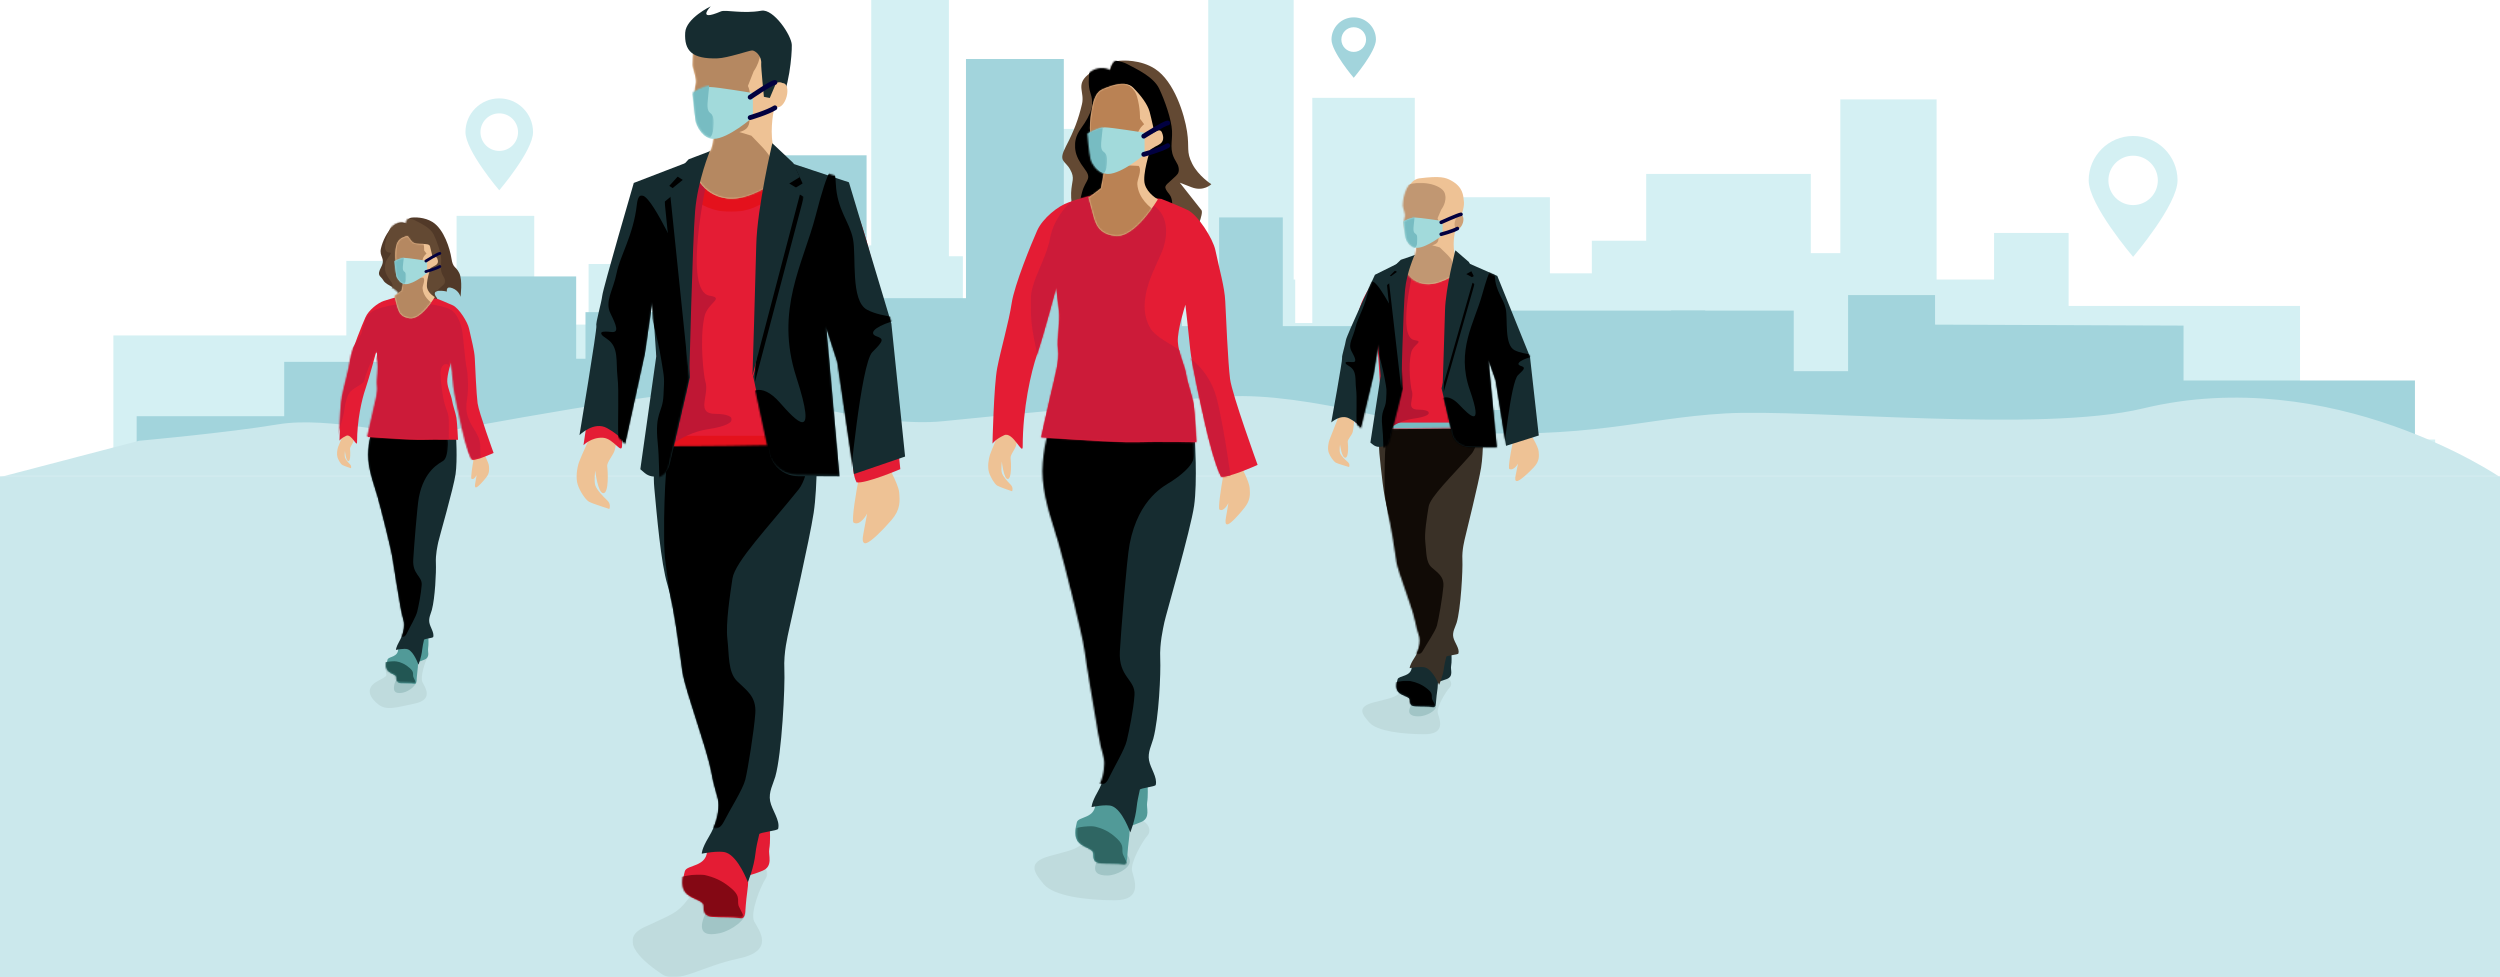 <?xml version="1.0" encoding="utf-8"?>
<!-- Generator: Adobe Illustrator 24.0.3, SVG Export Plug-In . SVG Version: 6.00 Build 0)  -->
<svg version="1.1" xmlns="http://www.w3.org/2000/svg" xmlns:xlink="http://www.w3.org/1999/xlink" x="0px" y="0px"
	 viewBox="0 0 1609.77 629.34" style="enable-background:new 0 0 1609.77 629.34;" xml:space="preserve">
<style type="text/css">
	.st0{fill-rule:evenodd;clip-rule:evenodd;fill:#CBE8EC;}
	.st1{fill-rule:evenodd;clip-rule:evenodd;fill:#D4F0F3;}
	.st2{fill-rule:evenodd;clip-rule:evenodd;fill:#A2D4DC;}
	.st3{filter:url(#Adobe_OpacityMaskFilter);}
	.st4{fill-rule:evenodd;clip-rule:evenodd;fill:#FFFFFF;}
	.st5{mask:url(#mask-2_1_);fill-rule:evenodd;clip-rule:evenodd;fill:#CBE8EC;}
	.st6{fill-rule:evenodd;clip-rule:evenodd;fill:#BFDBDD;}
	.st7{fill-rule:evenodd;clip-rule:evenodd;fill:#A1C5C6;}
	.st8{fill-rule:evenodd;clip-rule:evenodd;fill:#162C30;}
	.st9{filter:url(#Adobe_OpacityMaskFilter_1_);}
	.st10{mask:url(#mask-4_1_);fill-rule:evenodd;clip-rule:evenodd;}
	.st11{fill-rule:evenodd;clip-rule:evenodd;fill:#3A3127;}
	.st12{filter:url(#Adobe_OpacityMaskFilter_2_);}
	.st13{mask:url(#mask-6_1_);fill-rule:evenodd;clip-rule:evenodd;fill:#110B06;}
	.st14{fill-rule:evenodd;clip-rule:evenodd;fill:#EEC295;}
	.st15{fill-rule:evenodd;clip-rule:evenodd;fill:#E41C34;}
	.st16{filter:url(#Adobe_OpacityMaskFilter_3_);}
	.st17{mask:url(#mask-8_1_);fill-rule:evenodd;clip-rule:evenodd;fill:#77BCC2;}
	.st18{filter:url(#Adobe_OpacityMaskFilter_4_);}
	.st19{mask:url(#mask-8_2_);fill-rule:evenodd;clip-rule:evenodd;fill:#B71632;}
	.st20{filter:url(#Adobe_OpacityMaskFilter_5_);}
	.st21{mask:url(#mask-10_1_);fill-rule:evenodd;clip-rule:evenodd;fill:#C19772;}
	.st22{fill-rule:evenodd;clip-rule:evenodd;fill:#CEA076;}
	.st23{filter:url(#Adobe_OpacityMaskFilter_6_);}
	.st24{mask:url(#mask-12_1_);fill-rule:evenodd;clip-rule:evenodd;}
	.st25{filter:url(#Adobe_OpacityMaskFilter_7_);}
	.st26{mask:url(#mask-14_1_);fill-rule:evenodd;clip-rule:evenodd;}
	.st27{filter:url(#Adobe_OpacityMaskFilter_8_);}
	.st28{mask:url(#mask-16_1_);fill-rule:evenodd;clip-rule:evenodd;}
	.st29{filter:url(#Adobe_OpacityMaskFilter_9_);}
	.st30{mask:url(#mask-18_1_);fill-rule:evenodd;clip-rule:evenodd;}
	.st31{fill-rule:evenodd;clip-rule:evenodd;fill:#A2DADB;}
	.st32{filter:url(#Adobe_OpacityMaskFilter_10_);}
	.st33{mask:url(#mask-20_1_);fill-rule:evenodd;clip-rule:evenodd;fill:#77BCC2;}
	.st34{fill:none;stroke:#010040;stroke-width:2.326;stroke-linecap:round;}
	.st35{fill-rule:evenodd;clip-rule:evenodd;fill:#519A98;}
	.st36{filter:url(#Adobe_OpacityMaskFilter_11_);}
	.st37{mask:url(#mask-22_1_);fill-rule:evenodd;clip-rule:evenodd;fill:#2F6663;}
	.st38{fill-rule:evenodd;clip-rule:evenodd;fill:#634933;}
	.st39{filter:url(#Adobe_OpacityMaskFilter_12_);}
	.st40{mask:url(#mask-24_1_);fill-rule:evenodd;clip-rule:evenodd;}
	.st41{filter:url(#Adobe_OpacityMaskFilter_13_);}
	.st42{mask:url(#mask-26_1_);fill-rule:evenodd;clip-rule:evenodd;}
	.st43{filter:url(#Adobe_OpacityMaskFilter_14_);}
	.st44{mask:url(#mask-28_1_);fill-rule:evenodd;clip-rule:evenodd;fill:#CC1B39;}
	.st45{filter:url(#Adobe_OpacityMaskFilter_15_);}
	.st46{mask:url(#mask-30_1_);fill-rule:evenodd;clip-rule:evenodd;fill:#BA8254;}
	.st47{filter:url(#Adobe_OpacityMaskFilter_16_);}
	.st48{mask:url(#mask-32_1_);fill-rule:evenodd;clip-rule:evenodd;fill:#77BCC2;}
	.st49{fill:none;stroke:#010040;stroke-width:3.115;stroke-linecap:round;}
	.st50{filter:url(#Adobe_OpacityMaskFilter_17_);}
	.st51{mask:url(#mask-34_1_);fill-rule:evenodd;clip-rule:evenodd;fill:#225653;}
	.st52{fill-rule:evenodd;clip-rule:evenodd;fill:#513928;}
	.st53{filter:url(#Adobe_OpacityMaskFilter_18_);}
	.st54{mask:url(#mask-36_1_);fill-rule:evenodd;clip-rule:evenodd;fill:#634933;}
	.st55{filter:url(#Adobe_OpacityMaskFilter_19_);}
	.st56{mask:url(#mask-38_1_);fill-rule:evenodd;clip-rule:evenodd;}
	.st57{filter:url(#Adobe_OpacityMaskFilter_20_);}
	.st58{mask:url(#mask-40_1_);fill-rule:evenodd;clip-rule:evenodd;fill:#CC1B39;}
	.st59{filter:url(#Adobe_OpacityMaskFilter_21_);}
	.st60{mask:url(#mask-42_1_);fill-rule:evenodd;clip-rule:evenodd;fill:#B58861;}
	.st61{filter:url(#Adobe_OpacityMaskFilter_22_);}
	.st62{mask:url(#mask-44_1_);fill-rule:evenodd;clip-rule:evenodd;fill:#77BCC2;}
	.st63{fill:none;stroke:#010040;stroke-width:1.842;stroke-linecap:round;}
	.st64{filter:url(#Adobe_OpacityMaskFilter_23_);}
	.st65{mask:url(#mask-46_1_);fill-rule:evenodd;clip-rule:evenodd;fill:#BFDBDD;}
	.st66{filter:url(#Adobe_OpacityMaskFilter_24_);}
	.st67{mask:url(#mask-48_1_);fill-rule:evenodd;clip-rule:evenodd;fill:#840814;}
	.st68{filter:url(#Adobe_OpacityMaskFilter_25_);}
	.st69{mask:url(#mask-50_1_);fill-rule:evenodd;clip-rule:evenodd;}
	.st70{filter:url(#Adobe_OpacityMaskFilter_26_);}
	.st71{mask:url(#mask-52_1_);fill-rule:evenodd;clip-rule:evenodd;fill:#E4111C;}
	.st72{filter:url(#Adobe_OpacityMaskFilter_27_);}
	.st73{mask:url(#mask-52_2_);fill-rule:evenodd;clip-rule:evenodd;fill:#E4111C;}
	.st74{filter:url(#Adobe_OpacityMaskFilter_28_);}
	.st75{mask:url(#mask-52_3_);fill-rule:evenodd;clip-rule:evenodd;fill:#BF1734;}
	.st76{filter:url(#Adobe_OpacityMaskFilter_29_);}
	.st77{mask:url(#mask-54_1_);fill-rule:evenodd;clip-rule:evenodd;fill:#B58861;}
	.st78{filter:url(#Adobe_OpacityMaskFilter_30_);}
	.st79{mask:url(#mask-56_1_);fill-rule:evenodd;clip-rule:evenodd;}
	.st80{filter:url(#Adobe_OpacityMaskFilter_31_);}
	.st81{mask:url(#mask-58_1_);fill-rule:evenodd;clip-rule:evenodd;}
	.st82{filter:url(#Adobe_OpacityMaskFilter_32_);}
	.st83{mask:url(#mask-60_1_);fill-rule:evenodd;clip-rule:evenodd;}
	.st84{filter:url(#Adobe_OpacityMaskFilter_33_);}
	.st85{mask:url(#mask-62_1_);fill-rule:evenodd;clip-rule:evenodd;}
	.st86{filter:url(#Adobe_OpacityMaskFilter_34_);}
	.st87{mask:url(#mask-64_1_);fill-rule:evenodd;clip-rule:evenodd;fill:#77BCC2;}
</style>
<g id="Warstwa_2">
	<rect y="306.74" class="st0" width="1609.77" height="322.6"/>
</g>
<g id="Warstwa_1">
	<title>Group 316</title>
	<desc>Created with Sketch.</desc>
	<g id="Page-1">
		<g id="Extra-large:-Desktops---12-col" transform="translate(0, -1341)">
			<g id="Group-316" transform="translate(-5, 1341)">
				<polygon id="Fill-1" class="st1" points="417,303 479,303 479,188 417,188 				"/>
				<polygon id="Fill-2" class="st1" points="494,303 549,303 549,132 494,132 				"/>
				<polygon id="Fill-3" class="st1" points="506,303 611,303 611,205 506,205 				"/>
				<polygon id="Fill-4" class="st1" points="461,303 522,303 522,241 461,241 				"/>
				<polygon id="Fill-5" class="st1" points="584,303 625,303 625,165 584,165 				"/>
				<polygon id="Fill-6" class="st1" points="651,303 742,303 742,83 651,83 				"/>
				<polygon id="Fill-7" class="st1" points="783,303 838,303 838,0 783,0 				"/>
				<polygon id="Fill-8" class="st1" points="850,303 916,303 916,63 850,63 				"/>
				<polygon id="Fill-9" class="st1" points="612,303 709,303 709,219 612,219 				"/>
				<polygon id="Fill-10" class="st1" points="750,303 804,303 804,153 750,153 				"/>
				<polygon id="Fill-11" class="st1" points="731,303 770,303 770,256 731,256 				"/>
				<polygon id="Fill-12" class="st1" points="397,303 436,303 436,256 397,256 				"/>
				<polygon id="Fill-13" class="st1" points="784,303 862,303 862,208 784,208 				"/>
				<polygon id="Fill-14" class="st1" points="908,303 1081,303 1081,176 908,176 				"/>
				<polygon id="Fill-15" class="st1" points="1400,303 1573,303 1573,283 1400,283 				"/>
				<polygon id="Fill-16" class="st1" points="1080,303 1112,303 1112,249 1080,249 				"/>
				<polygon id="Fill-17" class="st1" points="1096,303 1208,303 1208,163 1096,163 				"/>
				<polygon id="Fill-18" class="st1" points="1190,304 1252,304 1252,64 1190,64 				"/>
				<polygon id="Fill-19" class="st1" points="1226,303 1310,303 1310,216 1226,216 				"/>
				<polygon id="Fill-20" class="st1" points="1289,303 1337,303 1337,150 1289,150 				"/>
				<polygon id="Fill-21" class="st1" points="1326,303 1486,303 1486,197 1326,197 				"/>
				<polygon id="Fill-22" class="st1" points="940,303 1003,303 1003,127 940,127 				"/>
				<polygon id="Fill-23" class="st1" points="1038,303 1068,303 1068,219 1038,219 				"/>
				<polygon id="Fill-24" class="st1" points="228,303 286,303 286,168 228,168 				"/>
				<polygon id="Fill-25" class="st1" points="78,303 354,303 354,216 78,216 				"/>
				<polygon id="Fill-26" class="st1" points="299,303 349,303 349,139 299,139 				"/>
				<polygon id="Fill-27" class="st1" points="312,304 408,304 408,209 312,209 				"/>
				<polygon id="Fill-28" class="st1" points="268,303 325,303 325,243 268,243 				"/>
				<polygon id="Fill-29" class="st1" points="384,303 421,303 421,170 384,170 				"/>
				<polygon id="Fill-30" class="st1" points="444,304 527,304 527,129 444,129 				"/>
				<polygon id="Fill-31" class="st1" points="566,303 616,303 616,0 566,0 				"/>
				<polygon id="Fill-32" class="st1" points="628,304 688,304 688,72 628,72 				"/>
				<polygon id="Fill-33" class="st1" points="408,303 497,303 497,221 408,221 				"/>
				<polygon id="Fill-34" class="st1" points="535,303 584,303 584,158 535,158 				"/>
				<polygon id="Fill-35" class="st1" points="517,303 552,303 552,257 517,257 				"/>
				<polygon id="Fill-36" class="st1" points="211,303 246,303 246,257 211,257 				"/>
				<polygon id="Fill-37" class="st1" points="567,303 638,303 638,212 567,212 				"/>
				<polygon id="Fill-38" class="st1" points="681,303 839,303 839,180 681,180 				"/>
				<polygon id="Fill-39" class="st1" points="1133,303 1291,303 1291,180 1133,180 				"/>
				<polygon id="Fill-40" class="st1" points="838,303 868,303 868,251 838,251 				"/>
				<polygon id="Fill-41" class="st1" points="853,303 957,303 957,169 853,169 				"/>
				<polygon id="Fill-42" class="st1" points="940,303 973,303 973,153 940,153 				"/>
				<polygon id="Fill-43" class="st1" points="972,303 1050,303 1050,219 972,219 				"/>
				<polygon id="Fill-44" class="st1" points="1030,303 1075,303 1075,155 1030,155 				"/>
				<polygon id="Fill-45" class="st1" points="1065,303 1171,303 1171,112 1065,112 				"/>
				<polygon id="Fill-46" class="st1" points="708,303 741,303 741,51 708,51 				"/>
				<polygon id="Fill-47" class="st1" points="799,303 826,303 826,221 799,221 				"/>
				<polygon id="Fill-48" class="st2" points="188,303 260,303 260,233 188,233 				"/>
				<polygon id="Fill-49" class="st2" points="277,304 376,304 376,178 277,178 				"/>
				<polygon id="Fill-50" class="st2" points="291,303 413,303 413,231 291,231 				"/>
				<polygon id="Fill-51" class="st2" points="237,304 308,304 308,257 237,257 				"/>
				<polygon id="Fill-52" class="st2" points="382,303 429,303 429,201 382,201 				"/>
				<polygon id="Fill-53" class="st2" points="458,303 563,303 563,100 458,100 				"/>
				<polygon id="Fill-54" class="st2" points="627,303 690,303 690,38 627,38 				"/>
				<polygon id="Fill-55" class="st2" points="689,303 766,303 766,151 689,151 				"/>
				<polygon id="Fill-56" class="st2" points="413,303 525,303 525,241 413,241 				"/>
				<polygon id="Fill-57" class="st2" points="573,303 635,303 635,192 573,192 				"/>
				<polygon id="Fill-58" class="st2" points="551,303 596,303 596,268 551,268 				"/>
				<polygon id="Fill-59" class="st2" points="93,303 210,303 210,268 93,268 				"/>
				<polygon id="Fill-60" class="st2" points="612,303 702,303 702,233 612,233 				"/>
				<polygon id="Fill-61" class="st2" points="756,303 954,303 954,210 756,210 				"/>
				<polygon id="Fill-62" class="st2" points="1324,303 1560,303 1560,245 1324,245 				"/>
				<polygon id="Fill-63" class="st2" points="955,303 991,303 991,264 955,264 				"/>
				<polygon id="Fill-64" class="st2" points="974,303 1103,303 1103,200 974,200 				"/>
				<polygon id="Fill-65" class="st2" points="1081,303 1160,303 1160,200 1081,200 				"/>
				<polygon id="Fill-66" class="st2" points="1122,303 1219,303 1219,239 1122,239 				"/>
				<polygon id="Fill-67" class="st2" points="1195,303 1251,303 1251,190 1195,190 				"/>
				<polygon id="Fill-68" class="st2" points="1411,304 1243,303.35 1243,209 1411,209.65 				"/>
				<polygon id="Fill-69" class="st2" points="790,303 831,303 831,140 790,140 				"/>
				<polygon id="Fill-70" class="st2" points="905,303 940,303 940,241 905,241 				"/>
				<g id="Group-80" transform="translate(0, 11)">
					<g id="Group-73" transform="translate(0, 240.165)">
						<g id="Clip-72">
						</g>
						<defs>
							<filter id="Adobe_OpacityMaskFilter" filterUnits="userSpaceOnUse" x="5" y="0.29" width="1609.77" height="55.78">
								<feColorMatrix  type="matrix" values="1 0 0 0 0  0 1 0 0 0  0 0 1 0 0  0 0 0 1 0"/>
							</filter>
						</defs>
						<mask maskUnits="userSpaceOnUse" x="5" y="0.29" width="1609.77" height="55.78" id="mask-2_1_">
							<g class="st3">
								<polygon id="path-1_1_" class="st4" points="5,0.29 1614.77,0.29 1614.77,56.07 5,56.07 								"/>
							</g>
						</mask>
						<path id="Fill-71" class="st5" d="M94.52,32.65L5,56.07h1609.77c0,0-107.89-73.68-229.72-44.27
							c-66.25,15.99-214.8,0.14-269.16,3.25c-54.36,3.11-86.78,17.11-177.93,11.74c-13.67-0.8-91.63-25.57-142.37-22.67
							C744.85,7.04,656.6,15.52,612.35,20.04C568.1,24.56,505.9,3.49,474.41,0.51c-31.48-2.98-176.15,25.08-191.73,27.65
							c-15.57,2.57-65.85-11.57-98.59-6.09C151.36,27.54,94.52,32.65,94.52,32.65"/>
					</g>
					<path id="Fill-74" class="st1" d="M326.47,86.18c-6.69,0-12.1-5.41-12.1-12.09c0-6.68,5.42-12.09,12.1-12.09
						s12.1,5.41,12.1,12.09C338.58,80.77,333.16,86.18,326.47,86.18 M326.47,52.35c-12.02,0-21.76,9.73-21.76,21.73
						c0,12,21.76,37.45,21.76,37.45s21.76-25.45,21.76-37.45C348.23,62.08,338.49,52.35,326.47,52.35"/>
					<path id="Fill-76" class="st1" d="M1378.53,121.05c-8.79,0-15.92-7.12-15.92-15.9c0-8.78,7.13-15.9,15.92-15.9
						s15.92,7.12,15.92,15.9C1394.45,113.93,1387.33,121.05,1378.53,121.05 M1378.53,76.56c-15.8,0-28.61,12.8-28.61,28.58
						c0,15.79,28.61,49.25,28.61,49.25s28.61-33.47,28.61-49.25C1407.15,89.36,1394.34,76.56,1378.53,76.56"/>
					<path id="Fill-78" class="st2" d="M876.67,22.43c-4.4,0-7.96-3.56-7.96-7.95s3.56-7.95,7.96-7.95c4.4,0,7.96,3.56,7.96,7.95
						S881.06,22.43,876.67,22.43 M876.67,0.18c-7.9,0-14.31,6.4-14.31,14.29s14.31,24.63,14.31,24.63s14.31-16.73,14.31-24.63
						S884.57,0.18,876.67,0.18"/>
				</g>
				<g id="Group-89" transform="translate(877, 420)">
					<path id="Fill-81" class="st6" d="M56.63,15.42c4.59,0,7.39,4.6,4.84,7.31c-2.55,2.71-8.67,12.72-7.65,16.51
						c1.02,3.79,5.61,13.54-8.67,13.54c-14.28,0-30.46-2.03-35.31-7.45S1.31,35.18,12.78,32.2c11.47-2.98,13.26-2.71,18.35-7.58
						C36.23,19.75,56.63,15.42,56.63,15.42"/>
					<path id="Fill-83" class="st7" d="M36.23,34.78c-2.42,5.14,0.68,6.5,5.23,6.5c4.54,0,11.22-3.36,11.22-6.5
						c0-3.14-3.68-5.69-8.22-5.69S37.55,31.97,36.23,34.78"/>
					<path id="Fill-85" class="st8" d="M62.63,1.61c0,0,0.25,4.84-0.25,7.26c-0.51,2.42,1.77,6.61-2.78,8.37
						c-4.54,1.76-7.57,2.2-7.57,2.2s-12.62-0.88-11.61-3.52c1.01-2.64,5.81-12.33,5.81-12.33l5.56-3.52L62.63,1.61z"/>
					<path id="Fill-87" class="st8" d="M54.8,16.58c0,0-7.32-8.37-9.08-8.37c-1.77,0-8.86-1.75-8.71,0.55
						c0.46,7.23-8.33,6.02-9.09,8.66c-0.76,2.65-1.64,6.65,1.14,8.86c2.78,2.2,6.82,2.42,6.82,4.62c0,2.2,0.25,3.74,3.54,3.97
						c3.29,0.22,8.58,0,10.85,0.43c2.27,0.45,2.27-1.32,2.53-4.84c0.25-3.53,1.01-7.05,1.01-9.47C53.79,18.56,54.8,16.58,54.8,16.58
						"/>
				</g>
				<g id="Group-92" transform="translate(899, 427)">
					<g id="Clip-91">
					</g>
					<defs>
						<filter id="Adobe_OpacityMaskFilter_1_" filterUnits="userSpaceOnUse" x="2.47" y="11.35" width="28.98" height="18.15">
							<feColorMatrix  type="matrix" values="1 0 0 0 0  0 1 0 0 0  0 0 1 0 0  0 0 0 1 0"/>
						</filter>
					</defs>
					<mask maskUnits="userSpaceOnUse" x="2.47" y="11.35" width="28.98" height="18.15" id="mask-4_1_">
						<g class="st9">
							<path id="path-3_1_" class="st4" d="M14.92,1.37c0.46,7.18-8.33,5.98-9.09,8.6l0,0c-0.76,2.63-1.64,6.61,1.14,8.8l0,0
								c2.78,2.19,6.81,2.41,6.81,4.59l0,0c0,2.19,0.25,3.72,3.53,3.94l0,0c3.28,0.22,8.58,0,10.85,0.43l0,0
								c2.27,0.44,2.27-1.31,2.53-4.81l0,0c0.25-3.5,1.01-7,1.01-9.41l0,0c0-2.41,1.01-4.38,1.01-4.38l0,0c0,0-7.32-8.32-9.08-8.32
								l0,0c-1.07,0-4.07-0.63-6.26-0.63l0,0C15.94,0.19,14.86,0.47,14.92,1.37"/>
						</g>
					</mask>
					<path id="Fill-90" class="st10" d="M14.29,11.55c-3.75-0.84-11.82,1.2-11.82,1.2s3.74,9.96,4.5,10.4
						c0.75,0.44,5.55,5.25,7.82,5.69c2.27,0.44,16.66,0.66,16.66,0.66s-1.77-3.5-3.03-5.69c-1.26-2.19,1.01-3.72-3.03-7
						C21.35,13.52,18.03,12.39,14.29,11.55"/>
				</g>
				<path id="Fill-93" class="st11" d="M959.96,274c0,0,0.4,17.01-1.28,27.2c-1.69,10.19-9.34,40.87-10.01,43.78
					c-0.68,2.91-2.36,9.03-2.03,15.43c0.34,6.4-1.02,31.94-3.73,40.67c-0.84,2.71-2.84,5.84-2.11,9.24
					c0.74,3.48,4.2,7.25,3.29,10.48c-0.21,0.76-7.59,1.32-7.78,2.04c-0.76,2.85-1.32,5.33-1.52,7.06c-0.68,5.82-3.17,11.1-3.17,11.1
					s-3.85-9.58-8.95-11.21c-2.85-0.91-9.97,0.43-9.97,0.43s-0.17-1.67,2.87-6.33c3.04-4.66,4.01-8.84,4.01-12.04
					c0-3.2-1.35-4.37-3.04-12.81c-1.69-8.44-10.77-31.08-11.79-37.48c-1.02-6.4-3.46-25.02-6.16-33.17
					c-2.7-8.15-4.38-26.59-5.39-36.49c-1.02-9.9,2.05-17.47,2.05-17.47L959.96,274z"/>
				<g id="Group-97" transform="translate(887, 274)">
					<g id="Clip-96">
					</g>
					<defs>
						<filter id="Adobe_OpacityMaskFilter_2_" filterUnits="userSpaceOnUse" x="9.37" y="-4.95" width="60.2" height="152.39">
							<feColorMatrix  type="matrix" values="1 0 0 0 0  0 1 0 0 0  0 0 1 0 0  0 0 0 1 0"/>
						</filter>
					</defs>
					<mask maskUnits="userSpaceOnUse" x="9.37" y="-4.95" width="60.2" height="152.39" id="mask-6_1_">
						<g class="st12">
							<path id="path-5_1_" class="st4" d="M7.59,0.45c0,0-3.09,7.6-2.07,17.55l0,0c1.02,9.94,2.71,28.46,5.43,36.65l0,0
								c2.72,8.18,5.18,26.88,6.21,33.31l0,0c1.02,6.43,10.17,29.16,11.88,37.64l0,0c1.7,8.48,3.06,9.65,3.06,12.86l0,0
								c0,3.22-0.98,7.41-4.04,12.09l0,0c-3.06,4.68-2.89,6.36-2.89,6.36l0,0c0,0,7.17-1.35,10.04-0.44l0,0
								c5.14,1.64,9.02,11.26,9.02,11.26l0,0c0,0,2.52-5.3,3.2-11.14l0,0c0.2-1.74,0.77-4.22,1.53-7.09l0,0
								c0.19-0.72,7.62-1.28,7.83-2.05l0,0c0.91-3.25-2.57-7.02-3.32-10.52l0,0c-0.73-3.42,1.28-6.56,2.13-9.28l0,0
								c2.72-8.77,4.09-34.42,3.75-40.85l0,0c-0.34-6.43,1.36-12.57,2.04-15.5l0,0c0.68-2.92,8.39-33.75,10.09-43.97l0,0
								c1.7-10.23,1.29-27.32,1.29-27.32l0,0"/>
						</g>
					</mask>
					<path id="Fill-95" class="st13" d="M39.42-4.95L67.76-2.1c0,0,2.05,4.39,1.79,8.55c-0.26,4.17-1.87,9.32-4.09,11.85
						C53.02,32.47,38.91,45.92,37.89,52.29c-1.02,6.36-2.87,17.09-2.1,23.01c0.77,5.92,0.17,12.49,3.99,15.99
						c3.83,3.51,8.14,5.75,7.63,12.33c-0.51,6.58-3.13,21.47-4.15,25.2c-1.02,3.73-6.39,11.4-8.94,16.01
						c-2.55,4.6-5.87,1.75-5.87,1.75L17.2,107.76c0,0-5.31-50.58-7.1-61.11C8.32,36.13,10.28,8.03,10.79,7.38
						c0.51-0.66,2.27-11.01,4.06-11.01C16.64-3.63,39.42-4.95,39.42-4.95"/>
				</g>
				<g id="Group-104" transform="translate(855, 170)">
					<path id="Fill-98" class="st14" d="M135.26,108.9c0.32,0.81,5.14,8.37,5.47,11.61c0.32,3.24,0.64,6.49-3.22,10.53
						c-3.86,4.05-8.37,8.1-10.3,8.64c-1.93,0.54-1.65-1.81-1.29-3.51c0.48-2.21,1.55-7.62,1.55-7.62s-2.76,4.84-5.58,3.43
						c-1.07-0.54,1.29-12.87,1.93-15.75c0.48-2.14-1.44-3.82-0.48-3.82C124.32,112.41,135.26,108.9,135.26,108.9"/>
					<path id="Fill-100" class="st14" d="M12.87,95.86c0,0-5.84,14.83-6.71,17.08c-0.88,2.26-1.46,6.01-0.58,8.51
						c0.87,2.51,3.2,5.76,4.66,6.51c1.45,0.75,8.45,2.75,8.45,2.75s0.87-1.76-0.87-3.26c-1.75-1.5-4.37-4-4.95-5.76
						c-0.59-1.75,0-5.51,0-5.51s1.02,8.55,3.35,8.55c2.33,0,1.89-8.3,1.61-10.05c-0.29-1.76,2.62-4.26,3.2-6.51
						c0.58-2.25,0.87-7.01,0.87-7.01L12.87,95.86z"/>
					<path id="Fill-102" class="st15" d="M136.85,109.6c0,0-10.16,5.16-13.89,4.58c-2.93-4.93-2.6-9.29-4.3-15.71
						c-1.7-6.42-5.25-24.46-5.93-30.59c-0.68-6.13-4.39-6.21-4.39-6.21s-3.77,15.93-3.1,19.73c0.68,3.79-0.68,4.52,0,8.31
						c0.68,3.79,0.39,17.29,0.39,17.29s-16.86-1.29-26.71-1c-9.85,0.29-40.64,0.33-40.64,0.33s1.35-6.64,0.9-17.18
						c-0.38-8.98-1.77-32.97-2.45-37.35c-4.26,5.98-3.63,9.29-6.68,16.88c-3.06,7.59-6.84,16.69-6.84,32.74
						c0,4.25-0.76-4.36-5.34-4.58c-4.8-0.23-7.48,2.29-7.48,2.29s1.43-16.8,3.13-24.39c1.7-7.58,5.62-17.93,6.97-25.81
						c1.36-7.88,4.62-21.25,7.33-26.5c2.72-5.25,6.72-14.57,18.46-17.12c5.21-1.13,9.54-3.77,9.54-3.77S66-0.79,72.45,0.37
						c6.45,1.17,19.02,2.33,19.02,2.33s9.55,2.28,14.65,4.32c5.1,2.04,11.09,12.92,12.82,17.66c5.03,13.74,14.84,38.83,15.18,44.96
						C134.47,75.78,136.85,109.6,136.85,109.6"/>
				</g>
				<g id="Group-108" transform="translate(861, 170)">
					<g id="Clip-106">
					</g>
					<defs>
						<filter id="Adobe_OpacityMaskFilter_3_" filterUnits="userSpaceOnUse" x="24.96" y="101.94" width="85.7" height="8.4">
							<feColorMatrix  type="matrix" values="1 0 0 0 0  0 1 0 0 0  0 0 1 0 0  0 0 0 1 0"/>
						</filter>
					</defs>
					<mask maskUnits="userSpaceOnUse" x="24.96" y="101.94" width="85.7" height="8.4" id="mask-8_1_">
						<g class="st16">
							<path id="path-7_1_" class="st4" d="M50.6,1.54c0,0-4.34,2.64-9.56,3.76l0,0C29.27,7.84,25.26,17.14,22.54,22.37l0,0
								c-2.72,5.24-5.99,18.57-7.35,26.43l0,0c-1.36,7.85-5.29,18.17-6.99,25.73l0,0c-1.71,7.56-3.14,24.31-3.14,24.31l0,0
								c0,0,2.69-2.51,7.5-2.28l0,0c4.6,0.22,5.36,8.8,5.36,4.56l0,0c0-16,3.79-25.08,6.86-32.64l0,0
								c3.07-7.57,2.43-10.86,6.7-16.83l0,0c0.68,4.36,2.07,28.28,2.46,37.24l0,0c0.45,10.5-0.91,17.13-0.91,17.13l0,0
								c0,0,30.87-0.04,40.74-0.33l0,0c9.87-0.29,26.77,0.99,26.77,0.99l0,0c0,0,0.29-13.46-0.39-17.24l0,0
								c-0.68-3.78,0.68-4.51,0-8.29l0,0c-0.68-3.79,3.1-19.67,3.1-19.67l0,0c0,0,3.71,0.08,4.4,6.19l0,0
								c0.68,6.11,4.25,24.1,5.95,30.5l0,0c1.7,6.4,1.38,10.75,4.31,15.66l0,0c3.74,0.58,13.93-4.56,13.93-4.56l0,0
								c0,0-2.38-33.72-2.72-39.83l0,0c-0.34-6.11-10.18-31.13-15.22-44.83l0,0c-1.74-4.72-7.75-15.57-12.86-17.6l0,0
								C95.93,4.97,86.36,2.7,86.36,2.7l0,0c0,0-12.6-1.16-19.07-2.33l0,0c-1.29-0.23-2.74-0.33-4.22-0.33l0,0
								C57.14,0.05,50.6,1.54,50.6,1.54L50.6,1.54z"/>
						</g>
					</mask>
					<polygon id="Fill-105" class="st17" points="24.96,110.33 110.66,110.33 110.66,101.94 24.96,101.94 					"/>
					<defs>
						<filter id="Adobe_OpacityMaskFilter_4_" filterUnits="userSpaceOnUse" x="34.16" y="6.24" width="29.97" height="103.43">
							<feColorMatrix  type="matrix" values="1 0 0 0 0  0 1 0 0 0  0 0 1 0 0  0 0 0 1 0"/>
						</filter>
					</defs>
					<mask maskUnits="userSpaceOnUse" x="34.16" y="6.24" width="29.97" height="103.43" id="mask-8_2_">
						<g class="st18">
							<path id="path-7_2_" class="st4" d="M50.6,1.54c0,0-4.34,2.64-9.56,3.76l0,0C29.27,7.84,25.26,17.14,22.54,22.37l0,0
								c-2.72,5.24-5.99,18.57-7.35,26.43l0,0c-1.36,7.85-5.29,18.17-6.99,25.73l0,0c-1.71,7.56-3.14,24.31-3.14,24.31l0,0
								c0,0,2.69-2.51,7.5-2.28l0,0c4.6,0.22,5.36,8.8,5.36,4.56l0,0c0-16,3.79-25.08,6.86-32.64l0,0
								c3.07-7.57,2.43-10.86,6.7-16.83l0,0c0.68,4.36,2.07,28.28,2.46,37.24l0,0c0.45,10.5-0.91,17.13-0.91,17.13l0,0
								c0,0,30.87-0.04,40.74-0.33l0,0c9.87-0.29,26.77,0.99,26.77,0.99l0,0c0,0,0.29-13.46-0.39-17.24l0,0
								c-0.68-3.78,0.68-4.51,0-8.29l0,0c-0.68-3.79,3.1-19.67,3.1-19.67l0,0c0,0,3.71,0.08,4.4,6.19l0,0
								c0.68,6.11,4.25,24.1,5.95,30.5l0,0c1.7,6.4,1.38,10.75,4.31,15.66l0,0c3.74,0.58,13.93-4.56,13.93-4.56l0,0
								c0,0-2.38-33.72-2.72-39.83l0,0c-0.34-6.11-10.18-31.13-15.22-44.83l0,0c-1.74-4.72-7.75-15.57-12.86-17.6l0,0
								C95.93,4.97,86.36,2.7,86.36,2.7l0,0c0,0-12.6-1.16-19.07-2.33l0,0c-1.29-0.23-2.74-0.33-4.22-0.33l0,0
								C57.14,0.05,50.6,1.54,50.6,1.54L50.6,1.54z"/>
						</g>
					</mask>
					<path id="Fill-107" class="st19" d="M53.52,6.24c0,0-9.93,41.11,1.33,42.77c6.39,0.94-0.87,2.57-2.18,7.96
						c-2.18,8.99-0.17,22.97,0.36,24.42c1.94,5.3-4.36,12.38,4.36,12.38c8.72,0,10.17,3.98-2.91,5.75
						c-13.07,1.77-20.34,10.17-20.34,10.17l4.6-100.12L53.52,6.24z"/>
				</g>
				<path id="Fill-109" class="st14" d="M945.08,141.36l-3.32,8.5c0,0-1.89,8.97,0.38,14.78c1.77,4.52,5.86,7.86,5.86,7.86
					s-14.02,11.64-24.96,10.41c-10.93-1.23-13.48-10.67-13.48-10.67l6.88-7.76c0,0,1.35-3.74,0.98-5.71
					c-0.24-1.27-2.57-0.22-3.87-1.69c-0.72-0.81-1.35-3.52-2.02-5.39c-1.21-3.39-2.4-8.68-1.26-12.18c0.6-1.85-1.29-5.96-1.26-7.31
					c0.14-7.36,3.33-16.53,10.03-17.38c13.45-1.71,16.82-0.5,20.26,1.36c7.83,4.25,7.92,9.57,8.35,14.04
					C948,133.98,945.08,141.36,945.08,141.36"/>
				<g id="Group-113" transform="translate(903, 114)">
					<g id="Clip-112">
					</g>
					<defs>
						<filter id="Adobe_OpacityMaskFilter_5_" filterUnits="userSpaceOnUse" x="-3.25" y="3.74" width="47.67" height="84.15">
							<feColorMatrix  type="matrix" values="1 0 0 0 0  0 1 0 0 0  0 0 1 0 0  0 0 0 1 0"/>
						</filter>
					</defs>
					<mask maskUnits="userSpaceOnUse" x="-3.25" y="3.74" width="47.67" height="84.15" id="mask-10_1_">
						<g class="st20">
							<path id="path-9_1_" class="st4" d="M15.43,1.07C8.61,1.93,5.37,11.06,5.22,18.39l0,0c-0.03,1.34,1.89,5.44,1.28,7.28l0,0
								c-1.16,3.48,0.06,8.76,1.28,12.13l0,0c0.68,1.87,1.32,4.57,2.06,5.37l0,0c1.32,1.46,3.69,0.42,3.94,1.68l0,0
								c0.38,1.96-1,5.68-1,5.68l0,0l-7,7.73c0,0,2.59,9.41,13.72,10.63l0,0c11.14,1.23,25.41-10.37,25.41-10.37l0,0
								c0,0-4.17-3.32-5.96-7.83l0,0c-2.31-5.79-0.38-14.72-0.38-14.72l0,0l3.38-8.47c0,0,2.97-7.35,2.61-11.09l0,0
								c-0.44-4.46-0.53-9.76-8.5-13.99l0,0c-2.32-1.23-4.61-2.18-9.88-2.18l0,0C23.49,0.25,20.04,0.5,15.43,1.07"/>
						</g>
					</mask>
					<path id="Fill-111" class="st21" d="M32.26,10.33C34.17,15.89,30.02,21,30.02,21l-2.38,5.58c0,0,1.32,2.03,0.7,5.93
						c-0.86,5.48,2.1,9.94-4.18,11.41l4.9,1.38c2.1,2.13,7.74,6.86,7.92,9.04c0.57,6.87,2.69,8.84,5.35,10.47l2.09,12.52L18.74,87.9
						L-3.25,77.1l3.71-21.61c0,0,6-3.19,6.56-3.93c0.57-0.74,1.43-4.42,1.43-4.42S0.18,36.59,0.75,34.88
						C1.32,33.16,1.7,18.9,1.98,17.92c0.29-0.98-1.03-9.1,3.95-11.77C15.43,1.07,30.36,4.76,32.26,10.33"/>
				</g>
				<g id="Group-118" transform="translate(928, 138)">
					<path id="Fill-114" class="st22" d="M18.99,5.41c-0.73,2.51-2.46,4.31-3.85,4.01s-1.94-2.59-1.21-5.1
						c0.73-2.51,2.46-4.31,3.86-4C19.18,0.62,19.72,2.9,18.99,5.41"/>
					<path id="Fill-116" class="st8" d="M13.8,24.51c0.58,6,0.51,40.15-2.83,60.37c-2.63,15.89-5.75,27.1-5.75,27.1l6.74,29.08
						c1.19,5.13,6.09,8.81,11.78,8.83l17.07,0.08l-5.4-56.43l4.63,13.33l6.69,42.21l21.1-6.66l-5.66-50.65L41.12,39.66l-20.37-8.98
						L13.8,24.51z"/>
				</g>
				<g id="Group-125" transform="translate(928, 163)">
					<g id="Group-121">
						<g id="Clip-120">
						</g>
						<defs>
							<filter id="Adobe_OpacityMaskFilter_6_" filterUnits="userSpaceOnUse" x="2.16" y="9.47" width="62.54" height="120.48">
								<feColorMatrix  type="matrix" values="1 0 0 0 0  0 1 0 0 0  0 0 1 0 0  0 0 0 1 0"/>
							</filter>
						</defs>
						<mask maskUnits="userSpaceOnUse" x="2.16" y="9.47" width="62.54" height="120.48" id="mask-12_1_">
							<g class="st23">
								<path id="path-11_1_" class="st4" d="M10.97,60.2C8.34,76.01,5.23,87.17,5.23,87.17l0,0l6.74,28.94
									c1.19,5.11,6.09,8.77,11.78,8.79l0,0l17.07,0.07l-5.4-56.15l4.63,13.26l6.69,42l21.1-6.63l-5.66-50.4L41.12,15.2L20.75,6.26
									L13.8,0.12C14.38,6.09,14.32,40.08,10.97,60.2L10.97,60.2z"/>
							</g>
						</mask>
						<path id="Fill-119" class="st24" d="M2.16,101.76c0.3-10.28,7.35-11.61,14.3-4.31c6.95,7.3,15.87,16.14,6.95-9.4
							c-8.92-25.53,2.87-43,7.94-61.24c5.07-18.24,7.7-21.89,8.19-11.94c0.49,9.95,5.59,14.26,7.01,20.89
							c1.43,6.63-1.1,23.38,5.76,26.78c6.86,3.4,17.22,2.29,9.87,4.5c-7.34,2.21-9.02,4.53-6.02,5.53c3.01,0.99,3.01,1.66-1.69,5.97
							c-4.7,4.31-9.39,51.4-9.39,51.4H11.94L2.16,101.76z"/>
					</g>
					<g id="Group-124">
						<g id="Clip-123">
						</g>
						<defs>
							<filter id="Adobe_OpacityMaskFilter_7_" filterUnits="userSpaceOnUse" x="6.46" y="1.97" width="19.99" height="87.98">
								<feColorMatrix  type="matrix" values="1 0 0 0 0  0 1 0 0 0  0 0 1 0 0  0 0 0 1 0"/>
							</filter>
						</defs>
						<mask maskUnits="userSpaceOnUse" x="6.46" y="1.97" width="19.99" height="87.98" id="mask-14_1_">
							<g class="st25">
								<path id="path-13_1_" class="st4" d="M10.97,60.2C8.34,76.01,5.23,87.17,5.23,87.17l0,0l6.74,28.94
									c1.19,5.11,6.09,8.77,11.78,8.79l0,0l17.07,0.07l-5.4-56.15l4.63,13.26l6.69,42l21.1-6.63l-5.66-50.4L41.12,15.2L20.75,6.26
									L13.8,0.12C14.38,6.09,14.32,40.08,10.97,60.2L10.97,60.2z"/>
							</g>
						</mask>
						<path id="Fill-122" class="st26" d="M23.32,9.48l2.65,5.31l-4.33,2.43l4.82,2.65L6.46,89.95c0,0,1.2-35.16,1.57-49.41
							c0.36-14.25,6.62-38.58,6.62-38.58L23.32,9.48z"/>
					</g>
				</g>
				<g id="Group-130" transform="translate(857, 161)">
					<path id="Fill-126" class="st8" d="M93.84,7.72l2.66,5.32l-4.36,2.44l4.84,2.66L76.89,88.4c0,0,1.21-35.25,1.57-49.54
						c0.36-14.29,6.66-38.68,6.66-38.68L93.84,7.72z"/>
					<path id="Fill-128" class="st8" d="M51.76,6.78l-18.42,9.14c0,0-18.31,39.13-18.7,42.12c-0.39,2.99-2.83,10.43-2.45,11.43
						c0.39,1-6.99,41.55-6.99,41.55s5.99-5.43,11.41-2.66c5.33,2.72,7.6,5.65,7.6,5.65l8.15-34.02l3.1-19.84l1.55,20.95l-6.6,42.89
						l1.74,1.38c3.62,2.85,9.26,1.17,10.35-3.09l8.47-33.2c0,0-7.44-72.92,8.54-86.11C55.84,5.78,51.76,6.78,51.76,6.78"/>
				</g>
				<g id="Group-137" transform="translate(857, 164)">
					<g id="Group-133">
						<g id="Clip-132">
						</g>
						<defs>
							<filter id="Adobe_OpacityMaskFilter_8_" filterUnits="userSpaceOnUse" x="14.26" y="17.14" width="42" height="115.42">
								<feColorMatrix  type="matrix" values="1 0 0 0 0  0 1 0 0 0  0 0 1 0 0  0 0 0 1 0"/>
							</filter>
						</defs>
						<mask maskUnits="userSpaceOnUse" x="14.26" y="17.14" width="42" height="115.42" id="mask-16_1_">
							<g class="st27">
								<path id="path-15_1_" class="st4" d="M52.05,4.13l-18.54,9.19c0,0-18.42,39.34-18.81,42.35l0,0
									c-0.39,3.01-2.85,10.49-2.46,11.49l0,0c0.39,1-7.04,41.77-7.04,41.77l0,0c0,0,6.03-5.46,11.48-2.67l0,0
									c5.36,2.74,7.65,5.68,7.65,5.68l0,0l8.2-34.21l3.12-19.94l1.56,21.06l-6.64,43.12l1.75,1.38c3.64,2.87,9.31,1.18,10.41-3.1
									l0,0l8.53-33.38c0,0-7.48-73.32,8.59-86.58l0,0C56.15,3.13,52.05,4.13,52.05,4.13L52.05,4.13z"/>
							</g>
						</mask>
						<path id="Fill-131" class="st28" d="M47.86,41.07C40.92,29.04,30.81,8.98,29.35,20.68c-1.46,11.7-7.06,19.39-8.53,26.07
							c-1.46,6.69-5.11,10.7-2.56,15.38c2.56,4.68,3.65,7.35,0.37,7.02c-3.29-0.33-6.94-0.33-1.83,2.67
							c5.12,3.01,3.65,8.69,4.38,14.37c0.73,5.68,0,16.71,0.37,23.4c0.37,6.69-0.73,11.03,2.92,15.38
							c3.65,4.35,4.75-29.42,4.75-29.42l6.45-31.64c0,0,2.44,7.58,3.9,15.6c1.46,8.02,1.34,6.69,0.97,13.71
							c-0.37,7.02-3.76,6.24-2.43,18.16c1.33,11.92-0.49,29.64,4.62,16.6c5.12-13.04,13.52-73.2,13.52-73.2L47.86,41.07z"/>
					</g>
					<g id="Group-136">
						<g id="Clip-135">
						</g>
						<defs>
							<filter id="Adobe_OpacityMaskFilter_9_" filterUnits="userSpaceOnUse" x="41.04" y="4.63" width="16.56" height="86.69">
								<feColorMatrix  type="matrix" values="1 0 0 0 0  0 1 0 0 0  0 0 1 0 0  0 0 0 1 0"/>
							</filter>
						</defs>
						<mask maskUnits="userSpaceOnUse" x="41.04" y="4.63" width="16.56" height="86.69" id="mask-18_1_">
							<g class="st29">
								<path id="path-17_1_" class="st4" d="M52.05,4.13l-18.54,9.19c0,0-18.42,39.34-18.81,42.35l0,0
									c-0.39,3.01-2.85,10.49-2.46,11.49l0,0c0.39,1-7.04,41.77-7.04,41.77l0,0c0,0,6.03-5.46,11.48-2.67l0,0
									c5.36,2.74,7.65,5.68,7.65,5.68l0,0l8.2-34.21l3.12-19.94l1.56,21.06l-6.64,43.12l1.75,1.38c3.64,2.87,9.31,1.18,10.41-3.1
									l0,0l8.53-33.38c0,0-7.48-73.32,8.59-86.58l0,0C56.15,3.13,52.05,4.13,52.05,4.13L52.05,4.13z"/>
							</g>
						</mask>
						<path id="Fill-134" class="st30" d="M48.83,7.7l-5.85,5.85l3.41,2.01l-5.36,4.01l8.04,71.76c0,0,1.33-52.14,2.44-63.96
							C52.62,15.55,57.6,4.63,57.6,4.63L48.83,7.7z"/>
					</g>
				</g>
				<g id="Group-142" transform="translate(894, 140)">
					<path id="Fill-138" class="st8" d="M12.99,27.28l-5.92,5.78l3.46,1.98l-5.43,3.97l8.14,70.94c0,0,1.34-51.55,2.47-63.23
						c1.12-11.68,6.17-22.47,6.17-22.47L12.99,27.28z"/>
					<path id="Fill-140" class="st31" d="M14.64,2.56c0,0,4.41-2.52,7.3-2.52s17.95,2.27,17.95,2.27v9.1c0,0-10.28,8.14-16.44,8.18
						c-4.31,0.03-6.95-4.43-7.45-6.39S14.64,2.56,14.64,2.56"/>
				</g>
				<g id="Group-145" transform="translate(904, 140)">
					<g id="Clip-144">
					</g>
					<defs>
						<filter id="Adobe_OpacityMaskFilter_10_" filterUnits="userSpaceOnUse" x="1.65" y="-3.44" width="12.07" height="24.95">
							<feColorMatrix  type="matrix" values="1 0 0 0 0  0 1 0 0 0  0 0 1 0 0  0 0 0 1 0"/>
						</filter>
					</defs>
					<mask maskUnits="userSpaceOnUse" x="1.65" y="-3.44" width="12.07" height="24.95" id="mask-20_1_">
						<g class="st32">
							<path id="path-19_1_" class="st4" d="M5.13,2.57c0,0,0.83,8.72,1.32,10.7l0,0c0.5,1.98,3.09,6.46,7.31,6.43l0,0
								c6.04-0.04,16.13-8.23,16.13-8.23l0,0V2.32c0,0-14.77-2.28-17.61-2.28l0,0C9.45,0.04,5.13,2.57,5.13,2.57L5.13,2.57z"/>
						</g>
					</mask>
					<path id="Fill-143" class="st33" d="M12.22-3.44c0,0-0.69,6.39-0.91,8.42c-0.22,2.03-0.51,4.44,0.91,5.35
						c1.42,0.91,1.86,2.56,1.2,6.72c-0.66,4.16-5.47,4.46-5.47,4.46L2.23,7.72L1.65-2.12L12.22-3.44z"/>
				</g>
				<g id="Group-158" transform="translate(666, 138)">
					<path id="Stroke-146" class="st34" d="M267.02,5.15c0,0,11.02-4.97,12.72-5.14"/>
					<path id="Stroke-148" class="st34" d="M267.02,12.83c0,0,7.41-1.95,10.41-3.68"/>
					<path id="Fill-150" class="st6" d="M71.59,389.93c5.93,0,9.56,6.38,6.26,10.13c-3.3,3.75-11.21,17.63-9.89,22.88
						c1.32,5.25,7.25,18.76-11.21,18.76s-39.39-2.81-45.65-10.32c-6.26-7.5-11.04-14.07,3.79-18.19
						c14.83-4.13,17.14-3.75,23.73-10.5C45.22,395.93,71.59,389.93,71.59,389.93"/>
					<path id="Fill-152" class="st7" d="M45.22,416.75c-3.13,7.13,0.89,9,6.76,9c5.87,0,14.5-4.65,14.5-9s-4.76-7.88-10.63-7.88
						S46.93,412.86,45.22,416.75"/>
					<path id="Fill-154" class="st35" d="M77.99,367.7c0,0,0.33,7.28-0.33,10.93c-0.66,3.64,2.32,9.93-3.65,12.58
						s-9.95,3.31-9.95,3.31s-16.58-1.32-15.25-5.3c1.33-3.97,7.63-18.54,7.63-18.54l7.29-5.3L77.99,367.7z"/>
					<path id="Fill-156" class="st35" d="M67.71,390.21c0,0-9.62-12.58-11.94-12.58c-2.32,0-11.63-2.63-11.44,0.82
						c0.6,10.87-10.94,9.05-11.94,13.02c-0.99,3.97-2.15,9.99,1.49,13.31c3.65,3.31,8.95,3.64,8.95,6.95c0,3.31,0.33,5.63,4.64,5.96
						s11.27,0,14.26,0.66c2.98,0.66,2.98-1.99,3.32-7.28c0.33-5.3,1.33-10.6,1.33-14.24C66.39,393.19,67.71,390.21,67.71,390.21"/>
				</g>
				<g id="Group-161" transform="translate(693, 515)">
					<g id="Clip-160">
					</g>
					<defs>
						<filter id="Adobe_OpacityMaskFilter_11_" filterUnits="userSpaceOnUse" x="1.76" y="16.9" width="37.47" height="27.35">
							<feColorMatrix  type="matrix" values="1 0 0 0 0  0 1 0 0 0  0 0 1 0 0  0 0 0 1 0"/>
						</filter>
					</defs>
					<mask maskUnits="userSpaceOnUse" x="1.76" y="16.9" width="37.47" height="27.35" id="mask-22_1_">
						<g class="st36">
							<path id="path-21_1_" class="st4" d="M17.86,1.87c0.59,10.82-10.77,9.01-11.75,12.97l0,0c-0.98,3.96-2.12,9.95,1.47,13.25
								l0,0c3.59,3.3,8.81,3.63,8.81,6.92l0,0c0,3.3,0.33,5.61,4.57,5.94l0,0c4.24,0.33,11.09,0,14.03,0.66l0,0
								c2.94,0.66,2.94-1.98,3.26-7.25l0,0c0.33-5.28,1.3-10.55,1.3-14.18l0,0c0-3.63,1.31-6.59,1.31-6.59l0,0
								c0,0-9.46-12.53-11.75-12.53l0,0c-1.38,0-5.27-0.95-8.09-0.95l0,0C19.18,0.09,17.79,0.5,17.86,1.87"/>
						</g>
					</mask>
					<path id="Fill-159" class="st37" d="M17.05,17.2c-4.84-1.27-15.28,1.81-15.28,1.81S6.6,34.02,7.58,34.68
						c0.98,0.66,7.18,7.91,10.12,8.57c2.94,0.66,21.54,0.99,21.54,0.99s-2.28-5.28-3.92-8.57c-1.63-3.3,1.31-5.61-3.92-10.55
						C26.18,20.17,21.89,18.47,17.05,17.2"/>
				</g>
				<path id="Fill-162" class="st38" d="M719.69,45.95c0,0,1-5.95,4.66-6.61c3.67-0.66,15.21-0.94,24.32,4.96
					c12.44,8.04,18.99,29.4,20.66,40.3c1.67,10.9-0.67,12.88,3.33,20.81c4,7.93,12.33,13.21,12.33,13.21s-5,4.96-12.66,1.98
					l-7.66-2.97c0,0,4.61,5.77,13.94,17.67c1.65,2.1-4.12,15.02-4.12,15.02L711.36,151l-13.66-6.61c0,0-3.33-12.22-3-20.15
					c0.33-7.93,2.67-9.25-0.67-15.2c-3.33-5.95-7.93-4.7-2.6-14.94c5.33-10.24,7.99-17.42,10.26-27.02c1.86-7.83-4-12.22,3.67-18.83
					C713.03,41.65,719.69,45.95,719.69,45.95"/>
				<g id="Group-166" transform="translate(684, 38)">
					<g id="Clip-165">
					</g>
					<defs>
						<filter id="Adobe_OpacityMaskFilter_12_" filterUnits="userSpaceOnUse" x="13.13" y="-0.2" width="67.06" height="107.45">
							<feColorMatrix  type="matrix" values="1 0 0 0 0  0 1 0 0 0  0 0 1 0 0  0 0 0 1 0"/>
						</filter>
					</defs>
					<mask maskUnits="userSpaceOnUse" x="13.13" y="-0.2" width="67.06" height="107.45" id="mask-24_1_">
						<g class="st39">
							<path id="path-23_1_" class="st4" d="M40.44,0.46c-3.64,0.67-4.64,6.65-4.64,6.65l0,0c0,0-6.62-4.32-14.24,2.33l0,0
								c-7.62,6.65-1.8,11.07-3.64,18.94l0,0c-2.26,9.65-4.9,16.88-10.2,27.18l0,0c-5.3,10.3-0.73,9.05,2.58,15.03l0,0
								c3.31,5.98,0.99,7.31,0.66,15.29l0,0c-0.33,7.98,2.98,20.27,2.98,20.27l0,0l13.58,6.65l62.76-0.68c0,0,5.73-13,4.09-15.11
								l0,0c-9.27-11.96-13.85-17.77-13.85-17.77l0,0l7.62,2.99c7.62,2.99,12.59-1.99,12.59-1.99l0,0c0,0-8.28-5.32-12.25-13.29l0,0
								c-3.97-7.98-1.66-9.97-3.31-20.94l0,0c-1.66-10.97-8.17-32.46-20.53-40.55l0,0c-6.54-4.28-14.34-5.33-19.54-5.33l0,0
								C43.07,0.12,41.45,0.28,40.44,0.46"/>
						</g>
					</mask>
					<path id="Fill-164" class="st40" d="M24.01-0.2c0,0,16.23,0,22.52,3.32s17.22,8.31,20.87,15.95
						c3.64,7.64,7.95,19.94,8.28,27.25c0.33,7.31-1.99,12.3,2.32,19.28c4.31,6.98,1.66,8.31-2.65,12.3
						c-4.31,3.99-5.63,3.99-1.32,9.31c4.31,5.32-0.33,19.94-0.33,19.94s-49.68,1.33-53.32-5.98c-3.64-7.31-4.97-6.65-2.65-15.29
						c2.32-8.64,6.96-8.31,1.32-15.62c-5.63-7.31-8.94-15.95-1.99-25.59c6.96-9.64,8.61-15.62,5.96-23.26
						C20.37,13.75,24.01-0.2,24.01-0.2"/>
				</g>
				<path id="Fill-167" class="st8" d="M774.33,281.64c0,0,1.78,28.65-0.44,44.07c-2.22,15.43-18.25,70.52-19.14,74.93
					c-0.89,4.41-3.11,13.66-2.67,23.36c0.44,9.7-0.89,38.34-4.44,51.57c-1.1,4.1-3.73,8.84-2.78,13.99
					c0.97,5.28,5.53,10.98,4.33,15.87c-0.28,1.15-9.98,2-10.23,3.09c-1,4.32-1.73,8.07-2,10.69c-0.89,8.81-4.17,16.8-4.17,16.8
					s-5.06-14.49-11.78-16.97c-3.75-1.38-13.11,0.66-13.11,0.66s-0.22-2.54,3.78-9.59c4-7.05,5.28-13.38,5.28-18.23
					c0-4.85-1.78-6.61-4-19.39c-2.22-12.78-7.56-44.08-8.89-53.77c-1.33-9.7-13-55.53-16.56-67.87c-3.56-12.34-8.95-26-10.28-40.99
					c-1.33-14.99,3.56-30.85,3.56-30.85L774.33,281.64z"/>
				<g id="Group-171" transform="translate(671, 278)">
					<g id="Clip-170">
					</g>
					<defs>
						<filter id="Adobe_OpacityMaskFilter_13_" filterUnits="userSpaceOnUse" x="-1.21" y="-3.23" width="105.84" height="230.39">
							<feColorMatrix  type="matrix" values="1 0 0 0 0  0 1 0 0 0  0 0 1 0 0  0 0 0 1 0"/>
						</filter>
					</defs>
					<mask maskUnits="userSpaceOnUse" x="-1.21" y="-3.23" width="105.84" height="230.39" id="mask-26_1_">
						<g class="st41">
							<path id="path-25_1_" class="st4" d="M5.42,31.03c1.33,15.03,6.7,28.73,10.25,41.11l0,0c3.55,12.38,15.18,58.34,16.51,68.07
								l0,0c1.33,9.72,6.65,41.11,8.86,53.92l0,0c2.22,12.82,3.99,14.59,3.99,19.45l0,0c0,4.86-1.28,11.21-5.27,18.28l0,0
								c-3.99,7.07-3.77,9.61-3.77,9.61l0,0c0,0,9.33-2.05,13.07-0.66l0,0c6.7,2.48,11.74,17.02,11.74,17.02l0,0
								c0,0,3.27-8,4.16-16.85l0,0c0.26-2.63,1-6.39,1.99-10.72l0,0c0.25-1.09,9.92-1.94,10.2-3.1l0,0
								c1.19-4.91-3.35-10.62-4.32-15.91l0,0c-0.95-5.17,1.67-9.92,2.77-14.03l0,0c3.55-13.26,4.87-41.99,4.43-51.71l0,0
								c-0.44-9.72,1.77-19.01,2.66-23.43l0,0c0.89-4.42,16.86-59.67,19.08-75.14l0,0c2.22-15.47,0.44-44.2,0.44-44.2l0,0L8.96,0.09
								C8.96,0.09,4.09,16,5.42,31.03"/>
						</g>
					</mask>
					<path id="Fill-169" class="st42" d="M54.55-3.23l50.07,1.99c0,0-1.54,10.94-1.87,17.24c-0.33,6.3-10.31,13.26-14.3,15.91
						c-3.99,2.65-21.24,10.32-27.08,40.42c-1.85,9.53-5.54,56.32-6.28,68.95c-0.99,16.83,10.1,18.25,9.43,28.2
						c-0.66,9.94-3.66,23.87-4.99,29.5c-1.33,5.64-8.31,17.24-11.63,24.2s-7.64,2.65-7.64,2.65l-14.62-58.68
						c0,0-23.26-92.16-25.59-108.07c-2.33-15.91-0.83-43.43-0.17-44.42S2.54-0.57,4.86-0.57C7.19-0.57,54.55-3.23,54.55-3.23"/>
				</g>
				<g id="Group-178" transform="translate(636, 124)">
					<path id="Fill-172" class="st14" d="M168.01,175.75c0.33,1,5.31,10.29,5.64,14.27c0.33,3.98,0.66,7.96-3.32,12.94
						c-3.98,4.98-8.62,9.96-10.61,10.62c-1.99,0.66-1.71-2.22-1.33-4.31c0.5-2.72,1.6-9.35,1.6-9.35s-2.85,5.94-5.75,4.2
						c-1.11-0.66,1.33-15.82,1.99-19.36c0.49-2.63-1.49-4.69-0.5-4.69C156.73,180.07,168.01,175.75,168.01,175.75"/>
					<path id="Fill-174" class="st14" d="M12.43,154.51c0,0-4.98,11.28-5.97,14.27s-1.66,7.96-0.66,11.28
						c1,3.32,3.65,7.63,5.31,8.63c1.66,1,9.62,3.65,9.62,3.65s1-2.32-1-4.31c-1.99-1.99-4.98-5.31-5.64-7.63c-0.66-2.32,0-7.3,0-7.3
						s1.16,11.33,3.81,11.33c2.65,0,2.16-11,1.83-13.32c-0.33-2.32,2.99-5.64,3.65-8.63c0.66-2.99,1-9.29,1-9.29L12.43,154.51z"/>
					<path id="Fill-176" class="st15" d="M178.79,175.36c0,0-18.69,8.46-23.55,7.58c-3.82-7.47-7.9-23.55-10.12-33.29
						c-2.21-9.73-8.85-39.38-9.73-48.67c-0.88-9.29-3.1-28.76-3.1-28.76s-5.31,16.37-4.87,23.89c0.44,7.52,4.42,15.04,5.31,20.79
						c0.88,5.75,3.98,13.72,4.87,19.47c0.88,5.75,1.77,24.34,1.77,24.34s-26.09-0.44-38.92,0c-12.83,0.44-61.04-3.1-61.04-3.1
						s2.93-13.72,6.03-26.99c3.1-13.27,5.75-22.57,4.87-29.64c-0.88-7.08,1.49-18.14,0.61-24.78c-0.88-6.64-1.77-15.04-1.77-15.04
						s-8.35,31.46-12.33,42.97c-3.98,11.5-9.29,34.95-9.29,59.29c0,6.44-6.19-9.85-11.94-7.19c-5.75,2.65-7.52,5.42-7.52,5.42
						s0.83-37.22,3.04-48.72c2.21-11.5,7.52-29.64,9.29-41.59c1.77-11.95,12.88-38.89,16.42-46.85C40.35,16.52,50.47,8.5,57.11,6.29
						c6.63-2.21,13.27-3.98,13.27-3.98s13.27-3.54,21.67-1.77s24.77,3.54,24.77,3.54s10.23,4.03,16.86,7.13
						c6.63,3.1,16.38,18.52,17.91,25.88c2.68,12.83,5.92,23.62,6.36,32.91s1.77,39.82,3.1,50
						C162.37,130.18,178.79,175.36,178.79,175.36"/>
				</g>
				<g id="Group-181" transform="translate(639, 124)">
					<g id="Clip-180">
					</g>
					<defs>
						<filter id="Adobe_OpacityMaskFilter_14_" filterUnits="userSpaceOnUse" x="29.7" y="-2.68" width="129.28" height="189.74">
							<feColorMatrix  type="matrix" values="1 0 0 0 0  0 1 0 0 0  0 0 1 0 0  0 0 0 1 0"/>
						</filter>
					</defs>
					<mask maskUnits="userSpaceOnUse" x="29.7" y="-2.68" width="129.28" height="189.74" id="mask-28_1_">
						<g class="st43">
							<path id="path-27_1_" class="st4" d="M67.38,2.31c0,0-6.63,1.77-13.27,3.98l0,0C47.48,8.5,37.36,16.51,33.82,24.47l0,0
								c-3.54,7.96-14.65,34.9-16.42,46.84l0,0c-1.77,11.94-7.08,30.08-9.29,41.58l0,0c-2.21,11.5-3.04,48.71-3.04,48.71l0,0
								c0,0,1.77-2.77,7.52-5.42l0,0c2.61-1.21,5.32,1.5,7.49,4.21l0,0c2.61,3.25,4.45,6.49,4.45,2.98l0,0
								c0-24.33,5.31-47.77,9.29-59.27l0,0c3.98-11.5,12.33-42.96,12.33-42.96l0,0c0,0,0.88,8.4,1.77,15.04l0,0
								c0.88,6.63-1.5,17.69-0.61,24.77l0,0c0.88,7.08-1.77,16.37-4.87,29.64l0,0c-3.1,13.27-6.03,26.98-6.03,26.98l0,0
								c0,0,48.22,3.54,61.04,3.1l0,0c12.83-0.44,38.92,0,38.92,0l0,0c0,0-0.89-18.58-1.77-24.33l0,0
								c-0.88-5.75-3.98-13.71-4.87-19.46l0,0c-0.88-5.75-4.87-13.27-5.31-20.79l0,0c-0.44-7.52,4.87-23.89,4.87-23.89l0,0
								c0,0,2.21,19.46,3.1,28.75l0,0c0.88,9.29,7.52,38.93,9.73,48.66l0,0c2.21,9.73,6.3,25.81,10.11,33.28l0,0
								c4.86,0.88,23.55-7.57,23.55-7.57l0,0c0,0-16.42-45.17-17.74-55.34l0,0c-1.33-10.17-2.65-40.7-3.1-49.98l0,0
								c-0.44-9.29-3.68-20.08-6.36-32.91l0,0c-1.54-7.36-11.28-22.78-17.91-25.88l0,0c-6.63-3.1-16.86-7.13-16.86-7.13l0,0
								c0,0-16.36-1.77-24.77-3.54l0,0c-1.68-0.35-3.56-0.5-5.48-0.5l0,0C75.87,0.04,67.38,2.31,67.38,2.31"/>
						</g>
					</mask>
					<path id="Fill-179" class="st44" d="M158.98,187.06c0,0-4.05-31.68-9.1-52.9c-7.5-31.55-36.49-35.55-43.08-46.7
						c-10.87-18.38,4.83-41.14,8.27-51.79c3.45-10.64,3.08-24.88-11.48-30.01C89.05,0.54,70.52-6.54,62.32-0.12
						c-8.2,6.41-17.68,16.01-20.28,29.89C39.44,43.65,29.7,56.83,29.7,69.08c0,12.25,0.15,16.32,4.12,35.01
						c3.97,18.69,0.8,53.39-0.58,62.08C31.87,174.87,158.98,187.06,158.98,187.06"/>
				</g>
				<path id="Fill-182" class="st14" d="M748.33,85.3c0,0,3.53-3.11,4.86,0c1.32,3.11,1.32,6.21-2.21,7.99
					c-3.53,1.78-5.3,3.11-5.3,3.11s-5.3,15.98-3.53,22.19c1.77,6.21,8.39,9.76,8.39,9.76s-14.74,25.24-27.65,23.57
					c-12.91-1.66-12.91-10.65-15.62-19.58c-2.19-7.23-0.88-5.33-0.88-5.33l7.5-5.77c0,0,2.21-9.76,1.77-12.43
					c-0.44-2.66-3.53-2.22-5.74-9.32c-2.21-7.1-3.97-14.2-2.65-23.97c1.32-9.76,2.65-15.98,7.95-18.2
					c5.3-2.22,14.57-5.77,19.43-0.89c4.86,4.88,9.27,10.65,10.6,15.53C746.56,76.87,748.33,85.3,748.33,85.3"/>
				<g id="Group-186" transform="translate(701, 54)">
					<g id="Clip-185">
					</g>
					<defs>
						<filter id="Adobe_OpacityMaskFilter_15_" filterUnits="userSpaceOnUse" x="-4.96" y="-0.91" width="55.12" height="114">
							<feColorMatrix  type="matrix" values="1 0 0 0 0  0 1 0 0 0  0 0 1 0 0  0 0 0 1 0"/>
						</filter>
					</defs>
					<mask maskUnits="userSpaceOnUse" x="-4.96" y="-0.91" width="55.12" height="114" id="mask-30_1_">
						<g class="st45">
							<path id="path-29_1_" class="st4" d="M14.3,3.41c-5.28,2.22-6.6,8.42-7.92,18.17l0,0c-1.32,9.75,0.44,16.84,2.64,23.93l0,0
								c2.2,7.09,5.28,6.65,5.72,9.31l0,0c0.44,2.66-1.76,12.41-1.76,12.41l0,0L5.5,72.98c0,0-1.3-1.9,0.88,5.32l0,0
								c2.69,8.91,2.69,17.89,15.57,19.55l0,0c12.87,1.66,27.56-23.54,27.56-23.54l0,0c0,0-6.6-3.55-8.36-9.75l0,0
								c-1.76-6.2,3.52-22.16,3.52-22.16l0,0c0,0,1.76-1.33,5.28-3.1l0,0c3.52-1.77,3.52-4.87,2.2-7.98l0,0c-1.32-3.1-4.84,0-4.84,0
								l0,0c0,0-1.76-8.42-3.08-13.29l0,0C42.9,13.16,38.5,7.39,33.66,2.52l0,0c-1.78-1.79-4.16-2.45-6.71-2.45l0,0
								C22.56,0.07,17.64,2.01,14.3,3.41"/>
						</g>
					</mask>
					<path id="Fill-184" class="st46" d="M26.53-0.91c0,0,7.37,1.44,9.57,8.97c2.2,7.53,1.96,14.4,1.96,14.4l2.66,3.55
						c0,0-3.92,2.69-4.62,7.98c-0.99,7.42-1.76,16.4-9.02,18.39l10.12,0.44c2.42,2.88-1.09,8.78-0.88,11.74
						c0.66,9.31,8.34,15.07,11.42,17.28l2.42,16.95l-29.71,14.29L-4.96,98.46l4.29-29.25c0,0,6.93-4.32,7.59-5.32
						c0.66-1,1.65-5.98,1.65-5.98S-0.99,43.62-0.33,41.3c0.66-2.33,1.65-30.91,1.98-32.24s1.32-9.64,7.92-8.64
						S26.53-0.91,26.53-0.91"/>
				</g>
				<path id="Fill-187" class="st31" d="M706,85.87c0,0,6.29-3.87,10.41-3.87c4.12,0,25.59,3.48,25.59,3.48v13.97
					c0,0-14.66,12.49-23.45,12.55c-6.14,0.05-9.9-6.79-10.63-9.81C707.2,99.17,706,85.87,706,85.87"/>
				<g id="Group-191" transform="translate(700, 82)">
					<g id="Clip-190">
					</g>
					<defs>
						<filter id="Adobe_OpacityMaskFilter_16_" filterUnits="userSpaceOnUse" x="-0.03" y="-5.19" width="17.87" height="37.95">
							<feColorMatrix  type="matrix" values="1 0 0 0 0  0 1 0 0 0  0 0 1 0 0  0 0 0 1 0"/>
						</filter>
					</defs>
					<mask maskUnits="userSpaceOnUse" x="-0.03" y="-5.19" width="17.87" height="37.95" id="mask-32_1_">
						<g class="st47">
							<path id="path-31_1_" class="st4" d="M5.11,3.95c0,0,1.22,13.26,1.96,16.27l0,0c0.74,3.01,4.58,9.83,10.83,9.78l0,0
								c8.95-0.07,23.89-12.51,23.89-12.51l0,0V3.56c0,0-21.88-3.47-26.08-3.47l0,0C11.52,0.09,5.11,3.95,5.11,3.95L5.11,3.95z"/>
						</g>
					</mask>
					<path id="Fill-189" class="st48" d="M15.62-5.19c0,0-1.01,9.72-1.34,12.8c-0.33,3.09-0.76,6.75,1.34,8.14s2.76,3.9,1.77,10.22
						c-0.98,6.32-8.09,6.79-8.09,6.79L0.82,11.78L-0.03-3.19L15.62-5.19z"/>
				</g>
				<g id="Group-204" transform="translate(238, 79)">
					<path id="Stroke-192" class="st49" d="M503.49,8.68c0,0,12.89-8.22,15.41-8.48"/>
					<path id="Stroke-194" class="st49" d="M503.49,20.39c0,0,10.97-2.97,15.41-5.61"/>
					<path id="Fill-196" class="st6" d="M36.9,338.13c3.98-0.84,7.29,2.81,5.6,5.73c-1.7,2.92-5.1,13.1-3.49,16.34
						c1.61,3.24,7.45,11.22-4.94,13.84s-18.18,4.6-23.41,0.58c-5.23-4.01-9.39-10.54,0-15.33c9.39-4.79,2.38-2.82,5.88-8.16
						C20.02,345.78,36.9,338.13,36.9,338.13"/>
					<path id="Fill-198" class="st7" d="M20.87,362.04c-1.12,5.1,1.83,5.75,5.77,4.92s9.1-5.09,8.5-7.93
						c-0.6-2.84-4.28-4.47-8.22-3.64C22.98,356.22,21.48,359.26,20.87,362.04"/>
					<path id="Fill-200" class="st35" d="M42.86,332.02c0,0,0.19,4.22-0.19,6.33c-0.38,2.11,1.34,5.75-2.11,7.29
						c-3.45,1.53-5.75,1.92-5.75,1.92s-9.58-0.77-8.82-3.07c0.77-2.3,4.41-10.74,4.41-10.74l4.22-3.07L42.86,332.02z"/>
					<path id="Fill-202" class="st35" d="M36.92,345.06c0,0-5.56-7.29-6.9-7.29c-1.34,0-6.72-1.52-6.61,0.48
						c0.35,6.29-6.32,5.24-6.9,7.54c-0.57,2.3-1.24,5.79,0.86,7.71c2.11,1.92,5.17,2.11,5.17,4.03c0,1.92,0.19,3.26,2.68,3.45
						c2.49,0.19,6.52,0,8.24,0.38c1.72,0.38,1.72-1.15,1.92-4.22c0.19-3.07,0.77-6.14,0.77-8.25
						C36.15,346.78,36.92,345.06,36.92,345.06"/>
				</g>
				<g id="Group-207" transform="translate(248, 416)">
					<g id="Clip-206">
					</g>
					<defs>
						<filter id="Adobe_OpacityMaskFilter_17_" filterUnits="userSpaceOnUse" x="3.28" y="9.67" width="22.41" height="15.5">
							<feColorMatrix  type="matrix" values="1 0 0 0 0  0 1 0 0 0  0 0 1 0 0  0 0 0 1 0"/>
						</filter>
					</defs>
					<mask maskUnits="userSpaceOnUse" x="3.28" y="9.67" width="22.41" height="15.5" id="mask-34_1_">
						<g class="st50">
							<path id="path-33_1_" class="st4" d="M12.91,1.15c0.36,6.14-6.44,5.11-7.02,7.35l0,0c-0.59,2.24-1.27,5.64,0.88,7.51l0,0
								c2.15,1.87,5.27,2.06,5.27,3.93l0,0c0,1.87,0.2,3.18,2.73,3.37l0,0c2.54,0.19,6.63,0,8.39,0.37l0,0
								c1.76,0.37,1.76-1.12,1.95-4.11l0,0c0.19-2.99,0.78-5.98,0.78-8.04l0,0c0-2.06,0.78-3.74,0.78-3.74l0,0
								c0,0-5.66-7.1-7.02-7.1l0,0c-0.82,0-3.15-0.54-4.84-0.54l0,0C13.69,0.14,12.86,0.37,12.91,1.15"/>
						</g>
					</mask>
					<path id="Fill-205" class="st51" d="M12.42,9.84c-2.9-0.72-9.14,1.03-9.14,1.03s2.9,8.51,3.48,8.88
						c0.59,0.37,4.29,4.49,6.05,4.86c1.76,0.37,12.88,0.56,12.88,0.56s-1.37-2.99-2.34-4.86c-0.98-1.87,0.78-3.18-2.34-5.98
						C17.88,11.52,15.32,10.56,12.42,9.84"/>
				</g>
				<path id="Fill-208" class="st52" d="M266.84,144.03c0,0,0.58-3.45,2.71-3.83c2.13-0.38,8.84-0.54,14.14,2.88
					c7.23,4.67,11.04,17.06,12.01,23.39c0.97,6.33,2.68,4.7,5,9.3c2.32,4.6,0.81,15.4,0.81,15.4s-0.73-3.89-5.19-5.61
					c-4.46-1.73-3.53,2.17-3.53,2.17s-11.88-2.72-6.46,4.18c0.96,1.22-0.71,10.65-0.71,10.65L262,205l-7.94-3.83
					c0,0,8.37-6.05,8.56-10.65c0.19-4.6-8.76-6.42-10.69-9.87c-1.94-3.45-4.61-2.73-1.51-8.67s-1.44-6.53-0.11-12.1
					c1.08-4.54,3.76-10.67,8.21-14.51C262.97,141.54,266.84,144.03,266.84,144.03"/>
				<g id="Group-212" transform="translate(243, 140)">
					<g id="Clip-211">
					</g>
					<defs>
						<filter id="Adobe_OpacityMaskFilter_18_" filterUnits="userSpaceOnUse" x="9.78" y="-0.05" width="38.91" height="61.8">
							<feColorMatrix  type="matrix" values="1 0 0 0 0  0 1 0 0 0  0 0 1 0 0  0 0 0 1 0"/>
						</filter>
					</defs>
					<mask maskUnits="userSpaceOnUse" x="9.78" y="-0.05" width="38.91" height="61.8" id="mask-36_1_">
						<g class="st53">
							<path id="path-35_1_" class="st4" d="M25.62,0.34c-2.11,0.38-2.69,3.82-2.69,3.82l0,0c0,0-3.84-2.48-8.26,1.34l0,0
								c-4.42,3.82-7.07,9.93-8.14,14.47l0,0c-1.31,5.55,3.19,6.14,0.11,12.06l0,0c-3.07,5.93-0.42,5.2,1.5,8.65l0,0
								c1.92,3.44,10.8,5.25,10.61,9.84l0,0c-0.19,4.59-8.49,10.62-8.49,10.62l0,0l7.88,3.82l23.44-2.44c0,0,1.66-9.4,0.7-10.62l0,0
								c-5.38-6.88,6.4-4.17,6.4-4.17l0,0c0,0-0.92-3.88,3.5-2.16l0,0c4.42,1.72,5.14,5.6,5.14,5.6l0,0c0,0,1.5-10.77-0.8-15.35l0,0
								c-2.31-4.59-4-2.96-4.96-9.27l0,0C50.6,20.22,46.82,7.86,39.65,3.2l0,0c-3.79-2.46-8.32-3.06-11.34-3.06l0,0
								C27.15,0.14,26.21,0.23,25.62,0.34"/>
						</g>
					</mask>
					<path id="Fill-210" class="st54" d="M16.09-0.05c0,0,9.42,0,13.07,1.91c3.65,1.91,9.99,4.78,12.11,9.18s4.61,11.47,4.8,15.68
						s-1.15,7.07,1.35,11.09c2.5,4.01,0.96,4.78-1.54,7.07c-2.5,2.29-3.27,2.29-0.77,5.35S44.91,61.7,44.91,61.7
						s-28.82,0.76-30.94-3.44s-2.88-3.82-1.54-8.79s4.04-4.78,0.77-8.98c-3.27-4.21-5.19-9.18-1.15-14.72s-0.46-0.92-2-5.32
						C8.52,16.05,16.09-0.05,16.09-0.05"/>
				</g>
				<path id="Fill-213" class="st8" d="M298.61,279.54c0,0,1.03,16.72-0.26,25.72c-1.29,9-10.61,41.16-11.13,43.73
					c-0.52,2.57-1.81,7.98-1.55,13.63c0.26,5.66-0.52,22.38-2.59,30.1c-0.64,2.39-2.17,5.16-1.62,8.17
					c0.57,3.08,3.21,6.41,2.52,9.26c-0.16,0.67-5.8,1.17-5.95,1.8c-0.58,2.52-1.01,4.71-1.16,6.24c-0.52,5.14-2.43,9.8-2.43,9.8
					s-2.94-8.46-6.85-9.9c-2.18-0.81-7.63,0.39-7.63,0.39s-0.13-1.48,2.2-5.6c2.33-4.12,3.07-7.81,3.07-10.64
					c0-2.83-1.03-3.86-2.33-11.32c-1.29-7.46-4.4-25.72-5.17-31.38c-0.78-5.66-7.56-32.41-9.63-39.62
					c-2.07-7.2-5.2-15.18-5.98-23.92c-0.78-8.75,2.07-18.01,2.07-18.01L298.61,279.54z"/>
				<g id="Group-217" transform="translate(237, 278)">
					<g id="Clip-216">
					</g>
					<defs>
						<filter id="Adobe_OpacityMaskFilter_19_" filterUnits="userSpaceOnUse" x="1.54" y="-1.66" width="54.93" height="133.84">
							<feColorMatrix  type="matrix" values="1 0 0 0 0  0 1 0 0 0  0 0 1 0 0  0 0 0 1 0"/>
						</filter>
					</defs>
					<mask maskUnits="userSpaceOnUse" x="1.54" y="-1.66" width="54.93" height="133.84" id="mask-38_1_">
						<g class="st55">
							<path id="path-37_1_" class="st4" d="M5.37,18.24c0.77,8.73,3.88,16.69,5.93,23.88l0,0c2.05,7.19,8.78,33.89,9.54,39.54l0,0
								c0.77,5.65,3.84,23.88,5.12,31.33l0,0c1.28,7.45,2.31,8.47,2.31,11.3l0,0c0,2.82-0.74,6.51-3.04,10.62l0,0
								c-2.31,4.11-2.18,5.59-2.18,5.59l0,0c0,0,5.4-1.19,7.56-0.39l0,0c3.87,1.44,6.79,9.89,6.79,9.89l0,0c0,0,1.89-4.65,2.4-9.79
								l0,0c0.15-1.53,0.58-3.71,1.15-6.23l0,0c0.14-0.63,5.73-1.13,5.89-1.8l0,0c0.69-2.85-1.94-6.17-2.5-9.24l0,0
								c-0.55-3,0.97-5.76,1.6-8.15l0,0c2.05-7.7,2.82-24.39,2.56-30.04l0,0c-0.26-5.65,1.02-11.04,1.54-13.61l0,0
								c0.51-2.57,9.75-34.66,11.03-43.65l0,0c1.28-8.99,0.26-25.68,0.26-25.68l0,0L7.42,0.26C7.42,0.26,4.6,9.51,5.37,18.24"/>
						</g>
					</mask>
					<path id="Fill-215" class="st56" d="M33.77-1.66l21.33,2.5c0,0,1.54,3.85,1.35,7.51c-0.19,3.66-0.77,8.86-3.07,10.4
						c-2.31,1.54-12.28,6-15.66,23.48c-1.07,5.53-3.2,32.72-3.63,40.06c-0.57,9.77,5.84,10.6,5.45,16.38
						c-0.38,5.78-2.11,13.87-2.88,17.14c-0.77,3.27-4.8,10.01-6.73,14.06c-1.92,4.04-4.42,1.54-4.42,1.54l-8.45-34.09
						c0,0-13.45-53.54-14.8-62.78C0.92,25.3,1.78,9.31,2.16,8.74C2.55,8.16,3.7-0.12,5.05-0.12C6.39-0.12,33.77-1.66,33.77-1.66"/>
				</g>
				<g id="Group-224" transform="translate(217, 190)">
					<path id="Fill-218" class="st14" d="M99.57,101.89c0.19,0.58,3.08,5.96,3.28,8.26c0.19,2.31,0.39,4.61-1.93,7.49
						c-2.31,2.88-5.01,5.76-6.17,6.15c-1.16,0.38-0.99-1.29-0.77-2.5c0.29-1.57,0.93-5.42,0.93-5.42s-1.66,3.44-3.34,2.43
						c-0.64-0.38,0.77-9.16,1.16-11.21c0.29-1.52-0.87-2.72-0.29-2.72C93.02,104.39,99.57,101.89,99.57,101.89"/>
					<path id="Fill-220" class="st14" d="M9.16,89.6c0,0-2.89,6.53-3.47,8.26c-0.58,1.73-0.96,4.61-0.39,6.53
						c0.58,1.92,2.12,4.42,3.08,5c0.96,0.58,5.59,2.11,5.59,2.11s0.58-1.34-0.58-2.5c-1.16-1.15-2.89-3.07-3.28-4.42s0-4.23,0-4.23
						s0.67,6.56,2.22,6.56c1.54,0,1.25-6.37,1.06-7.71c-0.19-1.35,1.74-3.27,2.12-5c0.39-1.73,0.58-5.38,0.58-5.38L9.16,89.6z"/>
					<path id="Fill-222" class="st15" d="M105.84,101.67c0,0-10.86,4.9-13.69,4.39c-2.22-4.32-4.59-13.64-5.88-19.27
						c-1.28-5.64-5.14-22.8-5.65-28.18c-0.51-5.38-1.8-16.65-1.8-16.65s-3.08,9.48-2.83,13.83c0.26,4.35,2.57,8.71,3.08,12.04
						c0.51,3.33,2.31,7.94,2.83,11.27c0.51,3.33,1.03,14.09,1.03,14.09s-15.17-0.26-22.62,0c-7.45,0.26-35.48-1.79-35.48-1.79
						s1.7-7.94,3.5-15.63c1.8-7.69,3.34-13.07,2.83-17.17s0.87-10.5,0.35-14.35c-0.51-3.84-1.03-8.71-1.03-8.71
						s-4.85,18.22-7.17,24.88c-2.31,6.66-5.4,20.24-5.4,34.33c0,3.73-3.6-5.7-6.94-4.16c-3.34,1.54-4.37,3.14-4.37,3.14
						S7.1,72.17,8.39,65.51c1.29-6.66,4.37-17.16,5.4-24.08c1.03-6.92,7.49-22.52,9.54-27.13c2.06-4.61,7.94-9.25,11.79-10.53
						c3.86-1.28,7.71-2.31,7.71-2.31s7.71-2.05,12.59-1.02c4.88,1.02,14.39,2.05,14.39,2.05s5.94,2.33,9.8,4.13
						c3.86,1.79,9.52,10.72,10.41,14.99c1.56,7.43,3.44,13.68,3.7,19.06c0.26,5.38,1.03,23.06,1.8,28.95
						C96.3,75.51,105.84,101.67,105.84,101.67"/>
				</g>
				<g id="Group-227" transform="translate(218, 190)">
					<g id="Clip-226">
					</g>
					<defs>
						<filter id="Adobe_OpacityMaskFilter_20_" filterUnits="userSpaceOnUse" x="3.21" y="5.08" width="93.84" height="102.62">
							<feColorMatrix  type="matrix" values="1 0 0 0 0  0 1 0 0 0  0 0 1 0 0  0 0 0 1 0"/>
						</filter>
					</defs>
					<mask maskUnits="userSpaceOnUse" x="3.21" y="5.08" width="93.84" height="102.62" id="mask-40_1_">
						<g class="st57">
							<path id="path-39_1_" class="st4" d="M41.25,1.46c0,0-3.83,1.02-7.66,2.3l0,0c-3.83,1.28-9.67,5.9-11.72,10.5l0,0
								c-2.04,4.6-8.46,20.15-9.48,27.04l0,0c-1.02,6.9-4.09,17.37-5.36,24.01l0,0c-1.28,6.64-1.76,28.12-1.76,28.12l0,0
								c0,0,1.02-1.6,4.34-3.13l0,0c1.51-0.7,3.07,0.87,4.32,2.43l0,0c1.51,1.87,2.57,3.75,2.57,1.72l0,0
								c0-14.05,3.06-27.58,5.36-34.22l0,0c2.3-6.64,7.12-24.8,7.12-24.8l0,0c0,0,0.51,4.85,1.02,8.68l0,0
								c0.51,3.83-0.86,10.22-0.35,14.3l0,0c0.51,4.09-1.02,9.45-2.81,17.11l0,0c-1.79,7.66-3.48,15.58-3.48,15.58l0,0
								c0,0,27.84,2.04,35.24,1.79l0,0c7.41-0.26,22.47,0,22.47,0l0,0c0,0-0.51-10.73-1.02-14.05l0,0
								c-0.51-3.32-2.3-7.92-2.81-11.24l0,0c-0.51-3.32-2.81-7.66-3.06-12l0,0C73.94,51.26,77,41.81,77,41.81l0,0
								c0,0,1.28,11.24,1.79,16.6l0,0c0.51,5.36,4.34,22.47,5.62,28.09l0,0c1.28,5.62,3.64,14.91,5.84,19.21l0,0
								c2.81,0.51,13.6-4.37,13.6-4.37l0,0c0,0-9.48-26.08-10.24-31.95l0,0c-0.77-5.87-1.53-23.5-1.79-28.86l0,0
								c-0.26-5.36-2.13-11.59-3.67-19l0,0C87.25,17.29,81.63,8.38,77.8,6.6l0,0c-3.83-1.79-9.73-4.12-9.73-4.12l0,0
								c0,0-9.45-1.02-14.3-2.04l0,0c-0.97-0.2-2.05-0.29-3.16-0.29l0,0C46.15,0.15,41.25,1.46,41.25,1.46"/>
						</g>
					</mask>
					<path id="Fill-225" class="st58" d="M20.06,23.04c1.72-3.45,0.97-9,6.91-12.64c5.94-3.64,22.97-5.94,28.71-5.17
						c5.75,0.77,7.66,0.38,11.49,1.15c3.83,0.77,9.38,1.92,11.87,4.41c2.49,2.49,4.86,7.47,5.63,12.64
						c0.77,5.17,1.84,19.16,2.8,23.56c0.96,4.41,1.27,14.4,0.24,20.21c-2.92,16.44,9.72,19.73,8.57,32.27
						c-0.18,1.92,0.77,6.51,0.77,6.51l-6.7,1.72l-7.85-22.03l-5.55-33.14c0,0,1.72-4.41-0.77-7.09c-2.49-2.68-5.55,0.19-5.55,4.79
						c0,4.6,1.34,14.75,2.49,19.15c1.15,4.41,2.87,6.7,2.87,11.49V94.1l-53.91-0.96l4.31-30.84l2.49-20.5c0,0,2.68-8.05-0.38-3.45
						s-6.13,13.22-6.89,16.47c-0.77,3.26-8.16,4.6-10.46,9.58c-2.3,4.98-2.3,10.53-3.06,13.03C7.3,79.93,3.21,95.83,3.21,95.83
						l2.11-45.97c0,0,0.57-1.72,4.6-9c4.02-7.28,5.55-9.19,8.04-13.03C20.44,24,20.06,23.04,20.06,23.04"/>
				</g>
				<path id="Fill-228" class="st14" d="M283.69,166.29c0,0,2.06-1.8,2.83,0c0.77,1.8,0.77,3.61-1.29,4.64
					c-2.06,1.03-3.09,1.8-3.09,1.8s-3.09,9.27-2.06,12.88s4.89,5.67,4.89,5.67s-8.6,14.64-16.13,13.68
					c-7.53-0.97-7.53-6.18-9.11-11.36c-1.28-4.2-0.51-3.09-0.51-3.09l4.38-3.35c0,0,1.29-5.67,1.03-7.21
					c-0.26-1.55-2.06-1.29-3.35-5.41c-1.29-4.12-2.32-8.24-1.55-13.91c0.77-5.67,2.62-6.89,5.71-8.17c3.09-1.29,2.1,0.3,4.94,3.13
					c2.83,2.83,10.73,0.15,11.5,2.98C282.66,161.4,283.69,166.29,283.69,166.29"/>
				<g id="Group-232" transform="translate(254, 152)">
					<g id="Clip-231">
					</g>
					<defs>
						<filter id="Adobe_OpacityMaskFilter_21_" filterUnits="userSpaceOnUse" x="-0.64" y="-4.26" width="31.71" height="65.91">
							<feColorMatrix  type="matrix" values="1 0 0 0 0  0 1 0 0 0  0 0 1 0 0  0 0 0 1 0"/>
						</filter>
					</defs>
					<mask maskUnits="userSpaceOnUse" x="-0.64" y="-4.26" width="31.71" height="65.91" id="mask-42_1_">
						<g class="st59">
							<path id="path-41_1_" class="st4" d="M11.49,0.61c-3.04,1.28-4.85,2.5-5.61,8.13l0,0c-0.76,5.64,0.25,9.74,1.52,13.83l0,0
								c1.27,4.1,3.04,3.84,3.29,5.38l0,0c0.25,1.54-1.01,7.17-1.01,7.17l0,0l-4.3,3.33c0,0-0.75-1.1,0.51,3.07l0,0
								c1.55,5.15,1.55,10.34,8.96,11.3l0,0c7.41,0.96,15.86-13.61,15.86-13.61l0,0c0,0-3.8-2.05-4.81-5.64l0,0
								c-1.01-3.59,2.02-12.81,2.02-12.81l0,0c0,0,1.01-0.77,3.04-1.79l0,0c2.02-1.02,2.03-2.82,1.27-4.61l0,0
								c-0.76-1.79-2.79,0-2.79,0l0,0c0,0-1.01-4.87-1.77-7.69l0,0c-0.76-2.82-8.52-0.15-11.31-2.97l0,0
								c-2.12-2.14-2.06-3.57-3.25-3.57l0,0C12.72,0.16,12.22,0.3,11.49,0.61"/>
						</g>
					</mask>
					<path id="Fill-230" class="st60" d="M17.47-4.26c0,0,4.24,0.83,5.51,5.19c1.27,4.36,1.13,8.33,1.13,8.33l1.53,2.05
						c0,0-2.25,1.55-2.66,4.61c-0.57,4.29-1.01,9.48-5.19,10.63l5.82,0.26c1.39,1.67-0.63,5.08-0.51,6.79
						c0.38,5.38,4.8,8.71,6.57,9.99l1.39,9.8l-17.09,8.26l-14.62-8.45l2.47-16.91c0,0,3.99-2.5,4.37-3.07
						c0.38-0.58,0.95-3.46,0.95-3.46s-5.51-8.26-5.13-9.61S2.96,2.28,3.15,1.51c0.19-0.77,0.76-5.57,4.56-5S17.47-4.26,17.47-4.26"
						/>
				</g>
				<path id="Fill-233" class="st31" d="M259,168.19c0,0,3.67-2.19,6.07-2.19c2.4,0,14.93,1.97,14.93,1.97v7.91
					c0,0-8.55,7.08-13.68,7.11c-3.58,0.03-5.78-3.85-6.2-5.56C259.7,175.73,259,168.19,259,168.19"/>
				<g id="Group-237" transform="translate(254, 166)">
					<g id="Clip-236">
					</g>
					<defs>
						<filter id="Adobe_OpacityMaskFilter_22_" filterUnits="userSpaceOnUse" x="2.13" y="-2.96" width="10.49" height="21.52">
							<feColorMatrix  type="matrix" values="1 0 0 0 0  0 1 0 0 0  0 0 1 0 0  0 0 0 1 0"/>
						</filter>
					</defs>
					<mask maskUnits="userSpaceOnUse" x="2.13" y="-2.96" width="10.49" height="21.52" id="mask-44_1_">
						<g class="st61">
							<path id="path-43_1_" class="st4" d="M5.15,2.22c0,0,0.72,7.52,1.15,9.23l0,0c0.43,1.71,2.69,5.57,6.36,5.55l0,0
								c5.25-0.04,14.02-7.1,14.02-7.1l0,0V2.01c0,0-12.84-1.97-15.31-1.97l0,0C8.91,0.04,5.15,2.22,5.15,2.22L5.15,2.22z"/>
						</g>
					</mask>
					<path id="Fill-235" class="st62" d="M11.32-2.96c0,0-0.6,5.51-0.79,7.26c-0.19,1.75-0.45,3.83,0.79,4.61s1.62,2.21,1.04,5.8
						s-4.75,3.85-4.75,3.85L2.63,6.66l-0.5-8.48L11.32-2.96z"/>
				</g>
				<g id="Group-251" transform="translate(274, 163)">
					<path id="Stroke-238" class="st63" d="M5.25,5.08c0,0,7.49-4.76,8.95-4.9"/>
					<path id="Stroke-240" class="st63" d="M5.25,11.85c0,0,6.37-1.72,8.95-3.25"/>
					<g id="Group-244" transform="translate(133.2, 392.447)">
						<g id="Clip-243">
						</g>
						<defs>
							<filter id="Adobe_OpacityMaskFilter_23_" filterUnits="userSpaceOnUse" x="5.08" y="0.27" width="86.83" height="73.63">
								<feColorMatrix  type="matrix" values="1 0 0 0 0  0 1 0 0 0  0 0 1 0 0  0 0 0 1 0"/>
							</filter>
						</defs>
						<mask maskUnits="userSpaceOnUse" x="5.08" y="0.27" width="86.83" height="73.63" id="mask-46_1_">
							<g class="st64">
								<polygon id="path-45_1_" class="st4" points="5.08,0.27 91.91,0.27 91.91,73.9 5.08,73.9 								"/>
							</g>
						</mask>
						<path id="Fill-242" class="st65" d="M80.48,0.53c7.69-1.61,13.87,4.45,10.48,9.49c-3.39,5.04-10.4,22.53-7.47,27.98
							c2.93,5.45,13.77,18.76-10.14,23.78C49.44,66.8,34.06,78.52,24.2,71.94c-9.86-6.59-29.98-21.68-11.73-30.28
							c18.25-8.59,21.33-8.81,28.29-18.06C47.73,14.34,80.48,0.53,80.48,0.53"/>
					</g>
					<path id="Fill-245" class="st7" d="M183.51,429.8c-2.39,8.73,3.25,9.71,10.85,8.11c7.61-1.6,17.7-9.09,16.69-13.89
						c-1.02-4.81-8-7.41-15.61-5.81C187.83,419.8,184.81,425.03,183.51,429.8"/>
					<path id="Fill-247" class="st15" d="M226.75,371.3c0,0,0.39,8.17-0.4,12.26c-0.8,4.09,2.79,11.16-4.38,14.13
						c-7.16,2.98-11.94,3.72-11.94,3.72s-19.91-1.48-18.32-5.95c1.59-4.46,9.16-20.81,9.16-20.81l8.76-5.95L226.75,371.3z"/>
					<path id="Fill-249" class="st15" d="M214.39,396.57c0,0-11.55-14.12-14.33-14.12c-2.8,0-13.97-2.95-13.75,0.93
						c0.73,12.2-13.14,10.16-14.34,14.61c-1.2,4.47-2.58,11.23,1.8,14.95c4.38,3.71,10.75,4.09,10.75,7.8c0,3.71,0.4,6.32,5.58,6.7
						c5.18,0.37,13.54,0,17.12,0.73c3.59,0.75,3.59-2.22,3.99-8.17c0.4-5.95,1.59-11.89,1.59-15.99
						C212.81,399.92,214.39,396.57,214.39,396.57"/>
				</g>
				<g id="Group-254" transform="translate(439, 544)">
					<g id="Clip-253">
					</g>
					<defs>
						<filter id="Adobe_OpacityMaskFilter_24_" filterUnits="userSpaceOnUse" x="1.09" y="19.08" width="45.67" height="30.65">
							<feColorMatrix  type="matrix" values="1 0 0 0 0  0 1 0 0 0  0 0 1 0 0  0 0 0 1 0"/>
						</filter>
					</defs>
					<mask maskUnits="userSpaceOnUse" x="1.09" y="19.08" width="45.67" height="30.65" id="mask-48_1_">
						<g class="st66">
							<path id="path-47_1_" class="st4" d="M20.71,2.23c0.73,12.13-13.12,10.1-14.32,14.53l0,0C5.2,21.2,3.81,27.92,8.19,31.62l0,0
								c4.37,3.69,10.74,4.06,10.74,7.76l0,0c0,3.69,0.4,6.28,5.57,6.66l0,0c5.18,0.36,13.52,0,17.1,0.73l0,0
								c3.58,0.75,3.58-2.21,3.98-8.13l0,0c0.4-5.92,1.59-11.83,1.59-15.9l0,0c0-4.06,1.58-7.39,1.58-7.39l0,0
								c0,0-11.53-14.04-14.31-14.04l0,0c-1.68,0-6.42-1.07-9.86-1.07l0,0C22.32,0.24,20.62,0.7,20.71,2.23"/>
						</g>
					</mask>
					<path id="Fill-252" class="st67" d="M19.72,19.42c-5.9-1.43-18.63,2.03-18.63,2.03s5.9,16.82,7.1,17.56
						c1.19,0.74,8.75,8.87,12.33,9.61c3.58,0.74,26.24,1.11,26.24,1.11s-2.78-5.91-4.77-9.61c-1.99-3.69,1.59-6.28-4.77-11.83
						C30.85,22.75,25.62,20.84,19.72,19.42"/>
				</g>
				<path id="Fill-255" class="st8" d="M530.93,284c0,0,0.63,28.93-2.01,46.26c-2.65,17.32-14.63,69.51-15.69,74.46
					c-1.06,4.95-3.7,15.35-3.18,26.24c0.53,10.89-1.6,54.32-5.84,69.17c-1.32,4.6-4.45,9.92-3.31,15.72
					c1.16,5.93,6.58,12.32,5.16,17.82c-0.33,1.29-11.89,2.24-12.18,3.47c-1.19,4.85-2.07,9.06-2.38,12
					c-1.06,9.9-4.97,18.87-4.97,18.87s-6.03-16.29-14.03-19.06c-4.47-1.55-15.62,0.74-15.62,0.74s-0.27-2.84,4.5-10.76
					c4.77-7.92,6.29-15.03,6.29-20.48c0-5.45-2.11-7.43-4.76-21.78c-2.65-14.35-16.89-52.85-18.47-63.74
					c-1.59-10.89-5.42-42.55-9.66-56.41c-4.24-13.87-6.87-45.22-8.45-62.05c-1.59-16.84,3.22-29.71,3.22-29.71L530.93,284z"/>
				<g id="Group-259" transform="translate(421, 284)">
					<g id="Clip-258">
					</g>
					<defs>
						<filter id="Adobe_OpacityMaskFilter_25_" filterUnits="userSpaceOnUse" x="11.5" y="-8.26" width="93.16" height="257.78">
							<feColorMatrix  type="matrix" values="1 0 0 0 0  0 1 0 0 0  0 0 1 0 0  0 0 0 1 0"/>
						</filter>
					</defs>
					<mask maskUnits="userSpaceOnUse" x="11.5" y="-8.26" width="93.16" height="257.78" id="mask-50_1_">
						<g class="st68">
							<path id="path-49_1_" class="st4" d="M8.74,0.87c0,0-4.79,12.85-3.2,29.68l0,0c1.57,16.82,4.19,48.14,8.41,61.99l0,0
								c4.22,13.84,8.02,45.47,9.61,56.35l0,0c1.58,10.87,15.74,49.33,18.38,63.67l0,0c2.64,14.34,4.74,16.32,4.74,21.76l0,0
								c0,5.44-1.51,12.54-6.26,20.45l0,0c-4.74,7.91-4.47,10.75-4.47,10.75l0,0c0,0,11.09-2.28,15.54-0.74l0,0
								c7.96,2.77,13.96,19.04,13.96,19.04l0,0c0,0,3.89-8.96,4.95-18.85l0,0c0.31-2.94,1.19-7.14,2.37-11.99l0,0
								c0.29-1.22,11.79-2.17,12.12-3.47l0,0c1.41-5.49-3.98-11.88-5.13-17.8l0,0c-1.13-5.79,1.98-11.1,3.29-15.7l0,0
								c4.22-14.84,6.34-58.22,5.81-69.1l0,0c-0.52-10.88,2.11-21.26,3.16-26.21l0,0c1.06-4.95,12.98-57.08,15.61-74.38l0,0
								c2.63-17.31,2-46.21,2-46.21l0,0"/>
						</g>
					</mask>
					<path id="Fill-257" class="st69" d="M58-8.26l43.86,4.82c0,0,3.17,7.42,2.77,14.47c-0.4,7.05-2.89,15.76-6.32,20.04
						C79.04,55.04,57.2,77.79,55.63,88.56c-1.58,10.76-4.44,28.91-3.26,38.92c1.19,10.01,0.26,21.12,6.18,27.05
						c5.93,5.93,12.59,9.73,11.8,20.85c-0.79,11.13-4.85,36.31-6.43,42.62c-1.58,6.3-9.88,19.28-13.83,27.08
						c-3.95,7.79-9.09,2.96-9.09,2.96l-17.39-65.65c0,0-8.21-85.56-10.98-103.37c-2.76-17.8,0.27-65.32,1.06-66.43
						c0.8-1.11,3.51-18.62,6.28-18.62C22.74-6.03,58-8.26,58-8.26"/>
				</g>
				<g id="Group-266" transform="translate(371, 105)">
					<path id="Fill-260" class="st14" d="M204.46,192.24c0.49,1.38,8,14.26,8.52,19.78c0.49,5.52,0.99,11.05-5.02,17.94
						c-6.01,6.9-13.02,13.8-16.03,14.72c-3,0.92-2.58-3.08-2-5.97c0.75-3.77,2.41-12.97,2.41-12.97s-4.3,8.24-8.68,5.83
						c-1.67-0.93,2.01-21.92,3.01-26.83c0.74-3.64-2.25-6.51-0.75-6.51C187.43,198.22,204.46,192.24,204.46,192.24"/>
					<path id="Fill-262" class="st14" d="M15.03,174.13c0,0-6.8,14.49-8.15,18.32c-1.36,3.84-2.27,10.24-0.91,14.5
						c1.35,4.27,4.98,9.81,7.25,11.09c2.26,1.28,13.14,4.69,13.14,4.69s1.36-2.99-1.36-5.54c-2.72-2.56-6.8-6.81-7.71-9.8
						c-0.91-2.99,0-9.38,0-9.38s1.58,14.56,5.21,14.56s2.95-14.14,2.5-17.12c-0.45-2.99,4.08-7.25,4.99-11.08
						c0.91-3.84,1.36-11.94,1.36-11.94L15.03,174.13z"/>
					<path id="Fill-264" class="st15" d="M213.72,197.08c0,0-22.34,9.51-28.15,8.52c-4.56-8.39-0.99-26.87-3.64-37.8
						c-2.64-10.93-8.17-41.66-9.23-52.1c-1.06-10.44-6.83-10.57-6.83-10.57s-5.87,27.13-4.82,33.6c1.06,6.46-1.06,7.7,0,14.16
						c1.06,6.46,0.6,29.45,0.6,29.45s-26.23-2.2-41.56-1.7c-15.33,0.5-63.24,0.57-63.24,0.57s2.1-11.32,1.41-29.26
						c-0.6-15.3-2.76-56.16-3.81-63.61c-6.63,10.19-5.64,15.82-10.4,28.74c-4.76,12.92-9.47,36.98-9.47,64.31
						c0,7.23-5.26-4.15-12.4-4.53c-7.47-0.4-12.48,4.82-12.48,4.82s5.99-41.36,8.64-54.28c2.64-12.92,8.74-30.54,10.85-43.95
						c2.11-13.42,7.18-36.19,11.41-45.14c4.23-8.94,1.01-24.73,19.28-29.07c8.1-1.93,24.28-6.52,24.28-6.52s15.86-3.97,25.9-1.99
						c10.04,1.99,29.6,3.98,29.6,3.98s24.71,4.83,32.64,8.31c7.93,3.48,14.17,19.88,16.86,27.94c7.83,23.41,16.34,67.33,16.86,77.77
						C206.55,129.15,213.72,197.08,213.72,197.08"/>
				</g>
				<g id="Group-271" transform="translate(376, 107)">
					<g id="Clip-268">
					</g>
					<defs>
						<filter id="Adobe_OpacityMaskFilter_26_" filterUnits="userSpaceOnUse" x="39.63" y="173.41" width="132.81" height="14.28">
							<feColorMatrix  type="matrix" values="1 0 0 0 0  0 1 0 0 0  0 0 1 0 0  0 0 0 1 0"/>
						</filter>
					</defs>
					<mask maskUnits="userSpaceOnUse" x="39.63" y="173.41" width="132.81" height="14.28" id="mask-52_1_">
						<g class="st70">
							<path id="path-51_1_" class="st4" d="M79.37,2.7c0,0-16.15,4.58-24.24,6.49l0,0C36.89,13.52,40.1,29.23,35.88,38.13l0,0
								c-4.22,8.91-9.28,31.58-11.39,44.93l0,0c-2.11,13.36-8.2,30.89-10.83,43.75l0,0c-2.64,12.86-8.62,54.03-8.62,54.03l0,0
								c0,0,5-5.2,12.46-4.8l0,0c7.13,0.38,12.38,11.71,12.38,4.51l0,0c0-27.21,4.7-51.16,9.45-64.02l0,0
								c4.75-12.86,3.77-18.47,10.38-28.61l0,0c1.05,7.42,3.21,48.09,3.81,63.32l0,0c0.7,17.86-1.4,29.12-1.4,29.12l0,0
								c0,0,47.83-0.07,63.13-0.56l0,0c15.3-0.5,41.49,1.69,41.49,1.69l0,0c0,0,0.46-22.88-0.6-29.31l0,0
								c-1.06-6.43,1.06-7.66,0-14.09l0,0c-1.05-6.44,4.81-33.44,4.81-33.44l0,0c0,0,5.76,0.13,6.81,10.52l0,0
								c1.06,10.39,6.59,40.98,9.22,51.86l0,0c2.64,10.88-0.92,29.27,3.63,37.63l0,0c5.8,0.99,28.1-8.48,28.1-8.48l0,0
								c0,0-7.15-67.62-7.68-78.01l0,0c-0.52-10.39-9.02-54.11-16.84-77.41l0,0c-2.69-8.02-8.92-24.34-16.84-27.81l0,0
								c-7.92-3.46-32.59-8.27-32.59-8.27l0,0c0,0-19.52-1.98-29.55-3.96l0,0c-2.01-0.4-4.24-0.55-6.54-0.55l0,0
								C89.5,0.17,79.37,2.7,79.37,2.7L79.37,2.7z"/>
						</g>
					</mask>
					<polygon id="Fill-267" class="st71" points="39.63,187.69 172.44,187.69 172.44,173.41 39.63,173.41 					"/>
					<defs>
						<filter id="Adobe_OpacityMaskFilter_27_" filterUnits="userSpaceOnUse" x="61.52" y="-43.79" width="76.29" height="73.28">
							<feColorMatrix  type="matrix" values="1 0 0 0 0  0 1 0 0 0  0 0 1 0 0  0 0 0 1 0"/>
						</filter>
					</defs>
					<mask maskUnits="userSpaceOnUse" x="61.52" y="-43.79" width="76.29" height="73.28" id="mask-52_2_">
						<g class="st72">
							<path id="path-51_2_" class="st4" d="M79.37,2.7c0,0-16.15,4.58-24.24,6.49l0,0C36.89,13.52,40.1,29.23,35.88,38.13l0,0
								c-4.22,8.91-9.28,31.58-11.39,44.93l0,0c-2.11,13.36-8.2,30.89-10.83,43.75l0,0c-2.64,12.86-8.62,54.03-8.62,54.03l0,0
								c0,0,5-5.2,12.46-4.8l0,0c7.13,0.38,12.38,11.71,12.38,4.51l0,0c0-27.21,4.7-51.16,9.45-64.02l0,0
								c4.75-12.86,3.77-18.47,10.38-28.61l0,0c1.05,7.42,3.21,48.09,3.81,63.32l0,0c0.7,17.86-1.4,29.12-1.4,29.12l0,0
								c0,0,47.83-0.07,63.13-0.56l0,0c15.3-0.5,41.49,1.69,41.49,1.69l0,0c0,0,0.46-22.88-0.6-29.31l0,0
								c-1.06-6.43,1.06-7.66,0-14.09l0,0c-1.05-6.44,4.81-33.44,4.81-33.44l0,0c0,0,5.76,0.13,6.81,10.52l0,0
								c1.06,10.39,6.59,40.98,9.22,51.86l0,0c2.64,10.88-0.92,29.27,3.63,37.63l0,0c5.8,0.99,28.1-8.48,28.1-8.48l0,0
								c0,0-7.15-67.62-7.68-78.01l0,0c-0.52-10.39-9.02-54.11-16.84-77.41l0,0c-2.69-8.02-8.92-24.34-16.84-27.81l0,0
								c-7.92-3.46-32.59-8.27-32.59-8.27l0,0c0,0-19.52-1.98-29.55-3.96l0,0c-2.01-0.4-4.24-0.55-6.54-0.55l0,0
								C89.5,0.17,79.37,2.7,79.37,2.7L79.37,2.7z"/>
						</g>
					</mask>
					<path id="Fill-269" class="st73" d="M137.8-7.15c0,20.23-17.08,36.64-38.14,36.64c-21.07,0-38.14-16.4-38.14-36.64
						s17.08-36.64,38.14-36.64C120.73-43.79,137.8-27.38,137.8-7.15"/>
					<defs>
						<filter id="Adobe_OpacityMaskFilter_28_" filterUnits="userSpaceOnUse" x="53.89" y="10.7" width="46.44" height="175.87">
							<feColorMatrix  type="matrix" values="1 0 0 0 0  0 1 0 0 0  0 0 1 0 0  0 0 0 1 0"/>
						</filter>
					</defs>
					<mask maskUnits="userSpaceOnUse" x="53.89" y="10.7" width="46.44" height="175.87" id="mask-52_3_">
						<g class="st74">
							<path id="path-51_3_" class="st4" d="M79.37,2.7c0,0-16.15,4.58-24.24,6.49l0,0C36.89,13.52,40.1,29.23,35.88,38.13l0,0
								c-4.22,8.91-9.28,31.58-11.39,44.93l0,0c-2.11,13.36-8.2,30.89-10.83,43.75l0,0c-2.64,12.86-8.62,54.03-8.62,54.03l0,0
								c0,0,5-5.2,12.46-4.8l0,0c7.13,0.38,12.38,11.71,12.38,4.51l0,0c0-27.21,4.7-51.16,9.45-64.02l0,0
								c4.75-12.86,3.77-18.47,10.38-28.61l0,0c1.05,7.42,3.21,48.09,3.81,63.32l0,0c0.7,17.86-1.4,29.12-1.4,29.12l0,0
								c0,0,47.83-0.07,63.13-0.56l0,0c15.3-0.5,41.49,1.69,41.49,1.69l0,0c0,0,0.46-22.88-0.6-29.31l0,0
								c-1.06-6.43,1.06-7.66,0-14.09l0,0c-1.05-6.44,4.81-33.44,4.81-33.44l0,0c0,0,5.76,0.13,6.81,10.52l0,0
								c1.06,10.39,6.59,40.98,9.22,51.86l0,0c2.64,10.88-0.92,29.27,3.63,37.63l0,0c5.8,0.99,28.1-8.48,28.1-8.48l0,0
								c0,0-7.15-67.62-7.68-78.01l0,0c-0.52-10.39-9.02-54.11-16.84-77.41l0,0c-2.69-8.02-8.92-24.34-16.84-27.81l0,0
								c-7.92-3.46-32.59-8.27-32.59-8.27l0,0c0,0-19.52-1.98-29.55-3.96l0,0c-2.01-0.4-4.24-0.55-6.54-0.55l0,0
								C89.5,0.17,79.37,2.7,79.37,2.7L79.37,2.7z"/>
						</g>
					</mask>
					<path id="Fill-270" class="st75" d="M83.9,10.7c0,0-15.38,69.9,2.06,72.71c9.9,1.6-1.35,4.36-3.38,13.53
						c-3.37,15.28-0.26,39.06,0.56,41.52c3,9.02-6.75,21.04,6.75,21.04c13.51,0,15.76,6.76-4.5,9.77
						c-20.26,3.01-31.51,17.29-31.51,17.29l7.13-170.23L83.9,10.7z"/>
				</g>
				<path id="Fill-272" class="st14" d="M508.36,57.49l-5.27,14.4c0,0-3,15.18,0.6,25.02c2.81,7.66,9.31,13.31,9.31,13.31
					s-22.28,19.7-39.68,17.62c-17.38-2.08-21.43-18.07-21.43-18.07l10.93-13.14c0,0,2.15-6.33,1.56-9.66
					c-0.39-2.15-4.09-0.38-6.16-2.86c-1.15-1.37-2.15-5.96-3.21-9.13c-1.92-5.74-3.81-14.7-2-20.62c0.96-3.13-2.04-10.09-2-12.37
					c0.23-12.46,1.42-22.4,11.77-25.33c7.37-2.09,21.06-2.53,29.48,0.52c10,3.62,16.31,16.29,18.1,22.4
					C512.13,45.71,508.36,57.49,508.36,57.49"/>
				<g id="Group-276" transform="translate(446, 14)">
					<g id="Clip-275">
					</g>
					<defs>
						<filter id="Adobe_OpacityMaskFilter_29_" filterUnits="userSpaceOnUse" x="-8.18" y="2.27" width="75.24" height="143.9">
							<feColorMatrix  type="matrix" values="1 0 0 0 0  0 1 0 0 0  0 0 1 0 0  0 0 0 1 0"/>
						</filter>
					</defs>
					<mask maskUnits="userSpaceOnUse" x="-8.18" y="2.27" width="75.24" height="143.9" id="mask-54_1_">
						<g class="st76">
							<path id="path-53_1_" class="st4" d="M17.08,1.91C6.62,4.85,5.41,14.84,5.18,27.38l0,0c-0.04,2.29,2.99,9.29,2.03,12.44l0,0
								c-1.83,5.95,0.09,14.96,2.02,20.74l0,0c1.07,3.19,2.09,7.8,3.25,9.19l0,0c2.09,2.49,5.83,0.71,6.22,2.87l0,0
								c0.6,3.35-1.58,9.71-1.58,9.71l0,0L6.08,95.54c0,0,4.09,16.08,21.66,18.17l0,0c17.58,2.09,40.11-17.72,40.11-17.72l0,0
								c0,0-6.58-5.68-9.41-13.38l0,0c-3.64-9.9-0.61-25.16-0.61-25.16l0,0l5.33-14.48c0,0,3.81-11.85,2-18.01l0,0
								c-1.81-6.15-8.19-18.89-18.29-22.53l0,0c-4.29-1.54-9.92-2.2-15.41-2.2l0,0C26.04,0.23,20.77,0.86,17.08,1.91"/>
						</g>
					</mask>
					<path id="Fill-274" class="st77" d="M34.8,2.27c0,0,10.06,1.82,13.07,11.33c3.01,9.51-3.54,18.24-3.54,18.24l-3.76,9.53
						c0,0,2.08,3.47,1.11,10.14c-1.35,9.37,3.32,17-6.6,19.51l7.73,2.36c3.31,3.64,12.22,11.72,12.51,15.46
						c0.9,11.75,4.24,15.1,8.44,17.9l3.31,21.4l-40.55,18.04l-34.7-18.45l5.85-36.93c0,0,9.47-5.45,10.36-6.71
						c0.9-1.26,2.26-7.55,2.26-7.55S-2.78,58.48-1.88,55.55c0.9-2.94,2.25-39.02,2.7-40.7C1.28,13.17,2.63,2.69,11.64,3.95
						C20.65,5.21,34.8,2.27,34.8,2.27"/>
				</g>
				<g id="Group-283" transform="translate(441, 4)">
					<path id="Fill-277" class="st8" d="M21.63,0.07c0,0-15.91,7.6-16.43,16.94C4.54,28.65,9.52,34.1,26.02,33.58
						c6.54-0.21,20.46-5.11,22.31-5.1c1.85,0.02,6.32,3.37,5.81,8.72c-0.17,1.8,1.74,21.14,1.74,21.14l3.79,0.75l4.15-9.79
						c0,0,10.89-3.8,1.57,14.63c6.78-10.2,8.6-32.86,8.46-38.97C73.7,18.84,62.11,1.49,54.28,2.89C42.03,5.08,31.29,2.03,28.2,3.35
						C12,10.27,21.63,0.07,21.63,0.07"/>
					<path id="Fill-279" class="st14" d="M70.51,58.23c-1.14,4.25-3.84,7.29-6.02,6.77c-2.18-0.51-3.03-4.38-1.89-8.63
						c1.14-4.25,3.84-7.29,6.02-6.77C70.81,50.11,71.65,53.98,70.51,58.23"/>
					<path id="Fill-281" class="st8" d="M62.41,90.53c0.9,10.15,0.8,67.92-4.42,102.11c-4.11,26.88-8.98,45.84-8.98,45.84
						l10.53,49.19c1.86,8.68,9.52,14.9,18.41,14.94l26.66,0.13l-8.44-95.44l7.23,22.55l10.45,71.4l32.95-11.27l-8.84-85.67
						l-27.33-90.93l-37.37-12.4L62.41,90.53z"/>
				</g>
				<g id="Group-290" transform="translate(484, 93)">
					<g id="Group-286">
						<g id="Clip-285">
						</g>
						<defs>
							<filter id="Adobe_OpacityMaskFilter_30_" filterUnits="userSpaceOnUse" x="0.29" y="16.08" width="98.57" height="205.14">
								<feColorMatrix  type="matrix" values="1 0 0 0 0  0 1 0 0 0  0 0 1 0 0  0 0 0 1 0"/>
							</filter>
						</defs>
						<mask maskUnits="userSpaceOnUse" x="0.29" y="16.08" width="98.57" height="205.14" id="mask-56_1_">
							<g class="st78">
								<path id="path-55_1_" class="st4" d="M14.18,102.46c-4.14,26.92-9.06,45.92-9.06,45.92l0,0l10.63,49.27
									c1.88,8.7,9.6,14.93,18.57,14.97l0,0l26.9,0.13l-8.52-95.61l7.3,22.58l10.54,71.52l33.25-11.29l-8.92-85.82L67.3,23.03
									L29.59,10.61L18.64,0.16C19.55,10.33,19.45,68.2,14.18,102.46L14.18,102.46z"/>
							</g>
						</mask>
						<path id="Fill-284" class="st79" d="M0.29,173.22c0.46-17.5,11.58-19.76,22.53-7.34c10.95,12.42,25.02,27.48,10.95-16
							S38.3,76.67,46.28,45.62S58.42,8.35,59.19,25.29c0.77,16.94,8.8,24.28,11.05,35.57c2.25,11.29-1.74,39.81,9.08,45.59
							s27.13,3.91,15.56,7.67c-11.57,3.76-14.22,7.72-9.48,9.41c4.74,1.69,4.74,2.82-2.66,10.16c-7.4,7.34-14.8,87.52-14.8,87.52
							H15.7L0.29,173.22z"/>
					</g>
					<g id="Group-289">
						<g id="Clip-288">
						</g>
						<defs>
							<filter id="Adobe_OpacityMaskFilter_31_" filterUnits="userSpaceOnUse" x="7.07" y="3.3" width="31.5" height="149.81">
								<feColorMatrix  type="matrix" values="1 0 0 0 0  0 1 0 0 0  0 0 1 0 0  0 0 0 1 0"/>
							</filter>
						</defs>
						<mask maskUnits="userSpaceOnUse" x="7.07" y="3.3" width="31.5" height="149.81" id="mask-58_1_">
							<g class="st80">
								<path id="path-57_1_" class="st4" d="M14.18,102.46c-4.14,26.92-9.06,45.92-9.06,45.92l0,0l10.63,49.27
									c1.88,8.7,9.6,14.93,18.57,14.97l0,0l26.9,0.13l-8.52-95.61l7.3,22.58l10.54,71.52l33.25-11.29l-8.92-85.82L67.3,23.03
									L29.59,10.61L18.64,0.16C19.55,10.33,19.45,68.2,14.18,102.46L14.18,102.46z"/>
							</g>
						</mask>
						<path id="Fill-287" class="st81" d="M33.64,16.1l4.18,9.03l-6.83,4.14l7.59,4.52L7.07,153.11c0,0,1.9-59.86,2.47-84.13
							C10.1,44.72,19.97,3.3,19.97,3.3L33.64,16.1z"/>
					</g>
				</g>
				<g id="Group-295" transform="translate(373, 92)">
					<path id="Fill-291" class="st8" d="M142.85,13.01l4.14,9.02l-6.77,4.13l7.52,4.51l-31.22,119.14c0,0,1.88-59.77,2.44-84
						c0.56-24.23,10.34-65.58,10.34-65.58L142.85,13.01z"/>
					<path id="Fill-293" class="st8" d="M77.48,11.41L40.1,25.79c0,0-19.69,67.46-20.29,72.54c-0.6,5.07-4.4,17.69-3.8,19.38
						c0.6,1.69-10.87,70.45-10.87,70.45s9.3-9.21,17.73-4.51c8.27,4.62,11.81,9.58,11.81,9.58l12.66-57.69l4.82-33.64l2.41,35.52
						l-10.25,72.72l2.71,2.33c5.63,4.84,14.38,1.99,16.07-5.24l13.17-56.29c0,0-11.55-123.65,13.26-146.01
						C83.81,9.72,77.48,11.41,77.48,11.41"/>
				</g>
				<g id="Group-302" transform="translate(373, 97)">
					<g id="Group-298">
						<g id="Clip-297">
						</g>
						<defs>
							<filter id="Adobe_OpacityMaskFilter_32_" filterUnits="userSpaceOnUse" x="19" y="28.79" width="64.24" height="195.26">
								<feColorMatrix  type="matrix" values="1 0 0 0 0  0 1 0 0 0  0 0 1 0 0  0 0 0 1 0"/>
							</filter>
						</defs>
						<mask maskUnits="userSpaceOnUse" x="19" y="28.79" width="64.24" height="195.26" id="mask-60_1_">
							<g class="st82">
								<path id="path-59_1_" class="st4" d="M76.79,6.78L39.77,21.2c0,0-19.51,67.67-20.1,72.76l0,0
									c-0.6,5.09-4.36,17.74-3.77,19.44l0,0c0.6,1.7-10.76,70.67-10.76,70.67l0,0c0,0,9.22-9.24,17.56-4.52l0,0
									c8.2,4.63,11.7,9.61,11.7,9.61l0,0l12.54-57.87l4.78-33.74l2.39,35.63l-10.15,72.95l2.68,2.34
									c5.57,4.86,14.25,1.99,15.92-5.25l0,0l13.04-56.46c0,0-11.44-124.03,13.14-146.47l0,0C83.06,5.08,76.79,6.78,76.79,6.78
									L76.79,6.78z"/>
							</g>
						</mask>
						<path id="Fill-296" class="st83" d="M70.39,69.27c-10.62-20.36-26.08-54.29-28.32-34.5c-2.24,19.79-10.8,32.8-13.04,44.11
							s-7.82,18.1-3.91,26.01c3.91,7.92,5.59,12.44,0.56,11.88c-5.03-0.57-10.62-0.57-2.79,4.52c7.82,5.09,5.59,14.7,6.71,24.32
							c1.12,9.61,0,28.28,0.56,39.59c0.56,11.31-1.12,18.66,4.47,26.01c5.59,7.35,7.27-49.76,7.27-49.76l9.87-53.53
							c0,0,3.73,12.82,5.96,26.39c2.24,13.57,2.05,11.31,1.49,23.19c-0.56,11.88-5.75,10.56-3.71,30.73
							c2.04,20.17-0.76,50.14,7.07,28.09S83.24,92.45,83.24,92.45L70.39,69.27z"/>
					</g>
					<g id="Group-301">
						<g id="Clip-300">
						</g>
						<defs>
							<filter id="Adobe_OpacityMaskFilter_33_" filterUnits="userSpaceOnUse" x="59.96" y="7.63" width="25.33" height="146.65">
								<feColorMatrix  type="matrix" values="1 0 0 0 0  0 1 0 0 0  0 0 1 0 0  0 0 0 1 0"/>
							</filter>
						</defs>
						<mask maskUnits="userSpaceOnUse" x="59.96" y="7.63" width="25.33" height="146.65" id="mask-62_1_">
							<g class="st84">
								<path id="path-61_1_" class="st4" d="M76.79,6.78L39.77,21.2c0,0-19.51,67.67-20.1,72.76l0,0
									c-0.6,5.09-4.36,17.74-3.77,19.44l0,0c0.6,1.7-10.76,70.67-10.76,70.67l0,0c0,0,9.22-9.24,17.56-4.52l0,0
									c8.2,4.63,11.7,9.61,11.7,9.61l0,0l12.54-57.87l4.78-33.74l2.39,35.63l-10.15,72.95l2.68,2.34
									c5.57,4.86,14.25,1.99,15.92-5.25l0,0l13.04-56.46c0,0-11.44-124.03,13.14-146.47l0,0C83.06,5.08,76.79,6.78,76.79,6.78
									L76.79,6.78z"/>
							</g>
						</mask>
						<path id="Fill-299" class="st85" d="M71.88,12.81l-8.94,9.9l5.22,3.39l-8.2,6.79l12.29,121.4c0,0,2.03-88.21,3.73-108.2
							c1.7-19.99,9.31-38.45,9.31-38.45L71.88,12.81z"/>
					</g>
				</g>
				<g id="Group-307" transform="translate(431, 56)">
					<path id="Fill-303" class="st8" d="M17.43,46.57l-9.1,9.88l5.31,3.39L5.29,66.6l12.52,121.18c0,0,2.07-88.05,3.79-108.01
						c1.73-19.96,9.48-38.39,9.48-38.39L17.43,46.57z"/>
					<path id="Fill-305" class="st31" d="M19.97,4.33c0,0,6.78-4.3,11.22-4.3s27.59,3.88,27.59,3.88v15.54
						c0,0-15.8,13.9-25.27,13.97c-6.62,0.05-10.68-7.56-11.46-10.92C21.27,19.14,19.97,4.33,19.97,4.33"/>
				</g>
				<g id="Group-310" transform="translate(446, 55)">
					<g id="Clip-309">
					</g>
					<defs>
						<filter id="Adobe_OpacityMaskFilter_34_" filterUnits="userSpaceOnUse" x="-0.19" y="-5.94" width="18.79" height="42.86">
							<feColorMatrix  type="matrix" values="1 0 0 0 0  0 1 0 0 0  0 0 1 0 0  0 0 0 1 0"/>
						</filter>
					</defs>
					<mask maskUnits="userSpaceOnUse" x="-0.19" y="-5.94" width="18.79" height="42.86" id="mask-64_1_">
						<g class="st86">
							<path id="path-63_1_" class="st4" d="M5.21,4.38c0,0,1.29,14.98,2.06,18.38l0,0c0.78,3.4,4.81,11.1,11.39,11.05l0,0
								c9.41-0.07,25.12-14.13,25.12-14.13l0,0V3.95c0,0-23-3.92-27.42-3.92l0,0C11.95,0.03,5.21,4.38,5.21,4.38L5.21,4.38z"/>
						</g>
					</mask>
					<path id="Fill-308" class="st87" d="M16.26-5.94c0,0-1.07,10.98-1.41,14.46c-0.35,3.49-0.8,7.62,1.41,9.19
						c2.21,1.57,2.9,4.4,1.87,11.54c-1.04,7.14-8.51,7.66-8.51,7.66L0.7,13.23l-0.89-16.9L16.26-5.94z"/>
				</g>
				<g id="Group-315" transform="translate(483, 53)">
					<path id="Stroke-311" class="st49" d="M5.04,9.59c0,0,13.32-9.22,15.92-9.5"/>
					<path id="Stroke-313" class="st49" d="M5.04,22.71c0,0,11.32-3.33,15.92-6.29"/>
				</g>
			</g>
		</g>
	</g>
</g>
</svg>
